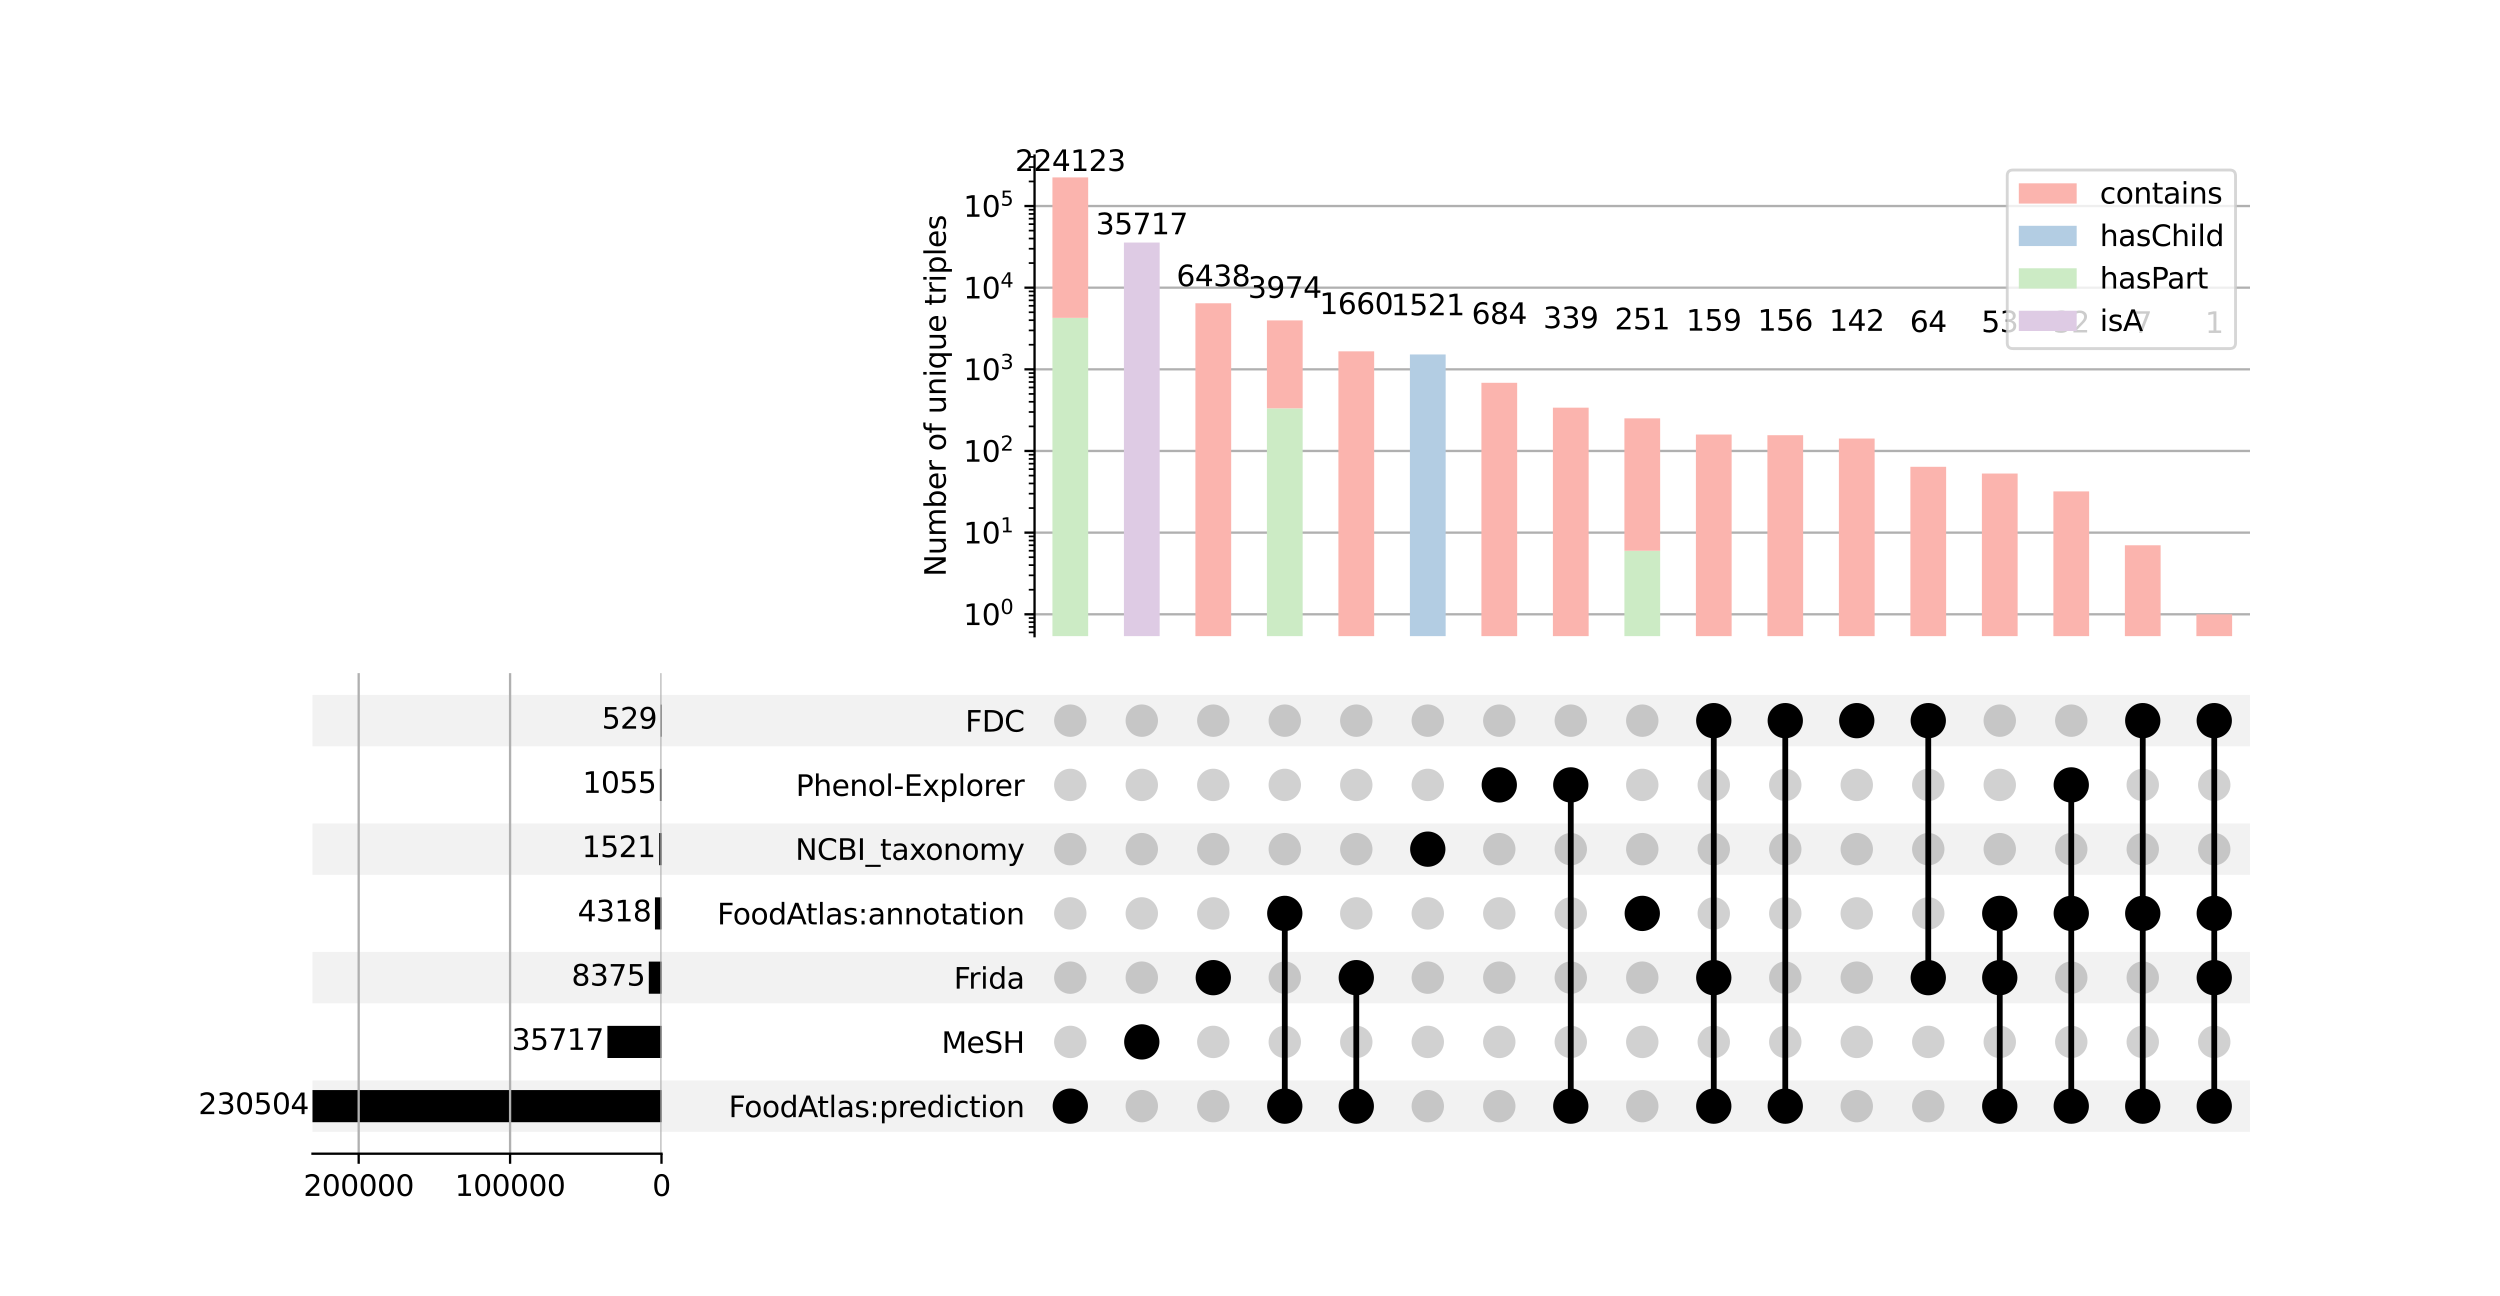 <?xml version="1.0" encoding="utf-8" standalone="no"?>
<!DOCTYPE svg PUBLIC "-//W3C//DTD SVG 1.1//EN"
  "http://www.w3.org/Graphics/SVG/1.1/DTD/svg11.dtd">
<svg xmlns:xlink="http://www.w3.org/1999/xlink" width="864pt" height="448pt" viewBox="0 0 864 448" xmlns="http://www.w3.org/2000/svg" version="1.1">
 <defs>
  <style type="text/css">*{stroke-linejoin: round; stroke-linecap: butt}</style>
 </defs>
 <g id="figure_1">
  <g id="patch_1">
   <path d="M 0 448 
L 864 448 
L 864 0 
L 0 0 
z
" style="fill: #ffffff"/>
  </g>
  <g id="axes_1">
   <g id="patch_2">
    <path d="M 108 391.17 
L 777.6 391.17 
L 777.6 373.407 
L 108 373.407 
z
" clip-path="url(#p5058262634)" style="fill-opacity: 0.051"/>
   </g>
   <g id="patch_3">
    <path d="M 108 346.761 
L 777.6 346.761 
L 777.6 328.997 
L 108 328.997 
z
" clip-path="url(#p5058262634)" style="fill-opacity: 0.051"/>
   </g>
   <g id="patch_4">
    <path d="M 108 302.351 
L 777.6 302.351 
L 777.6 284.587 
L 108 284.587 
z
" clip-path="url(#p5058262634)" style="fill-opacity: 0.051"/>
   </g>
   <g id="patch_5">
    <path d="M 108 257.942 
L 777.6 257.942 
L 777.6 240.178 
L 108 240.178 
z
" clip-path="url(#p5058262634)" style="fill-opacity: 0.051"/>
   </g>
   <g id="matplotlib.axis_1"/>
   <g id="matplotlib.axis_2">
    <g id="ytick_1"/>
    <g id="ytick_2"/>
    <g id="ytick_3"/>
    <g id="ytick_4"/>
    <g id="ytick_5"/>
    <g id="ytick_6"/>
    <g id="ytick_7"/>
   </g>
  </g>
  <g id="axes_2">
   <g id="matplotlib.axis_3">
    <g id="ytick_8">
     <g id="line2d_1"/>
     <g id="text_1">
      <!-- FoodAtlas:prediction -->
      <g transform="translate(251.828 386.088) scale(0.1 -0.1)">
       <defs>
        <path id="DejaVuSans-46" d="M 628 4666 
L 3309 4666 
L 3309 4134 
L 1259 4134 
L 1259 2759 
L 3109 2759 
L 3109 2228 
L 1259 2228 
L 1259 0 
L 628 0 
L 628 4666 
z
" transform="scale(0.016)"/>
        <path id="DejaVuSans-6f" d="M 1959 3097 
Q 1497 3097 1228 2736 
Q 959 2375 959 1747 
Q 959 1119 1226 758 
Q 1494 397 1959 397 
Q 2419 397 2687 759 
Q 2956 1122 2956 1747 
Q 2956 2369 2687 2733 
Q 2419 3097 1959 3097 
z
M 1959 3584 
Q 2709 3584 3137 3096 
Q 3566 2609 3566 1747 
Q 3566 888 3137 398 
Q 2709 -91 1959 -91 
Q 1206 -91 779 398 
Q 353 888 353 1747 
Q 353 2609 779 3096 
Q 1206 3584 1959 3584 
z
" transform="scale(0.016)"/>
        <path id="DejaVuSans-64" d="M 2906 2969 
L 2906 4863 
L 3481 4863 
L 3481 0 
L 2906 0 
L 2906 525 
Q 2725 213 2448 61 
Q 2172 -91 1784 -91 
Q 1150 -91 751 415 
Q 353 922 353 1747 
Q 353 2572 751 3078 
Q 1150 3584 1784 3584 
Q 2172 3584 2448 3432 
Q 2725 3281 2906 2969 
z
M 947 1747 
Q 947 1113 1208 752 
Q 1469 391 1925 391 
Q 2381 391 2643 752 
Q 2906 1113 2906 1747 
Q 2906 2381 2643 2742 
Q 2381 3103 1925 3103 
Q 1469 3103 1208 2742 
Q 947 2381 947 1747 
z
" transform="scale(0.016)"/>
        <path id="DejaVuSans-41" d="M 2188 4044 
L 1331 1722 
L 3047 1722 
L 2188 4044 
z
M 1831 4666 
L 2547 4666 
L 4325 0 
L 3669 0 
L 3244 1197 
L 1141 1197 
L 716 0 
L 50 0 
L 1831 4666 
z
" transform="scale(0.016)"/>
        <path id="DejaVuSans-74" d="M 1172 4494 
L 1172 3500 
L 2356 3500 
L 2356 3053 
L 1172 3053 
L 1172 1153 
Q 1172 725 1289 603 
Q 1406 481 1766 481 
L 2356 481 
L 2356 0 
L 1766 0 
Q 1100 0 847 248 
Q 594 497 594 1153 
L 594 3053 
L 172 3053 
L 172 3500 
L 594 3500 
L 594 4494 
L 1172 4494 
z
" transform="scale(0.016)"/>
        <path id="DejaVuSans-6c" d="M 603 4863 
L 1178 4863 
L 1178 0 
L 603 0 
L 603 4863 
z
" transform="scale(0.016)"/>
        <path id="DejaVuSans-61" d="M 2194 1759 
Q 1497 1759 1228 1600 
Q 959 1441 959 1056 
Q 959 750 1161 570 
Q 1363 391 1709 391 
Q 2188 391 2477 730 
Q 2766 1069 2766 1631 
L 2766 1759 
L 2194 1759 
z
M 3341 1997 
L 3341 0 
L 2766 0 
L 2766 531 
Q 2569 213 2275 61 
Q 1981 -91 1556 -91 
Q 1019 -91 701 211 
Q 384 513 384 1019 
Q 384 1609 779 1909 
Q 1175 2209 1959 2209 
L 2766 2209 
L 2766 2266 
Q 2766 2663 2505 2880 
Q 2244 3097 1772 3097 
Q 1472 3097 1187 3025 
Q 903 2953 641 2809 
L 641 3341 
Q 956 3463 1253 3523 
Q 1550 3584 1831 3584 
Q 2591 3584 2966 3190 
Q 3341 2797 3341 1997 
z
" transform="scale(0.016)"/>
        <path id="DejaVuSans-73" d="M 2834 3397 
L 2834 2853 
Q 2591 2978 2328 3040 
Q 2066 3103 1784 3103 
Q 1356 3103 1142 2972 
Q 928 2841 928 2578 
Q 928 2378 1081 2264 
Q 1234 2150 1697 2047 
L 1894 2003 
Q 2506 1872 2764 1633 
Q 3022 1394 3022 966 
Q 3022 478 2636 193 
Q 2250 -91 1575 -91 
Q 1294 -91 989 -36 
Q 684 19 347 128 
L 347 722 
Q 666 556 975 473 
Q 1284 391 1588 391 
Q 1994 391 2212 530 
Q 2431 669 2431 922 
Q 2431 1156 2273 1281 
Q 2116 1406 1581 1522 
L 1381 1569 
Q 847 1681 609 1914 
Q 372 2147 372 2553 
Q 372 3047 722 3315 
Q 1072 3584 1716 3584 
Q 2034 3584 2315 3537 
Q 2597 3491 2834 3397 
z
" transform="scale(0.016)"/>
        <path id="DejaVuSans-3a" d="M 750 794 
L 1409 794 
L 1409 0 
L 750 0 
L 750 794 
z
M 750 3309 
L 1409 3309 
L 1409 2516 
L 750 2516 
L 750 3309 
z
" transform="scale(0.016)"/>
        <path id="DejaVuSans-70" d="M 1159 525 
L 1159 -1331 
L 581 -1331 
L 581 3500 
L 1159 3500 
L 1159 2969 
Q 1341 3281 1617 3432 
Q 1894 3584 2278 3584 
Q 2916 3584 3314 3078 
Q 3713 2572 3713 1747 
Q 3713 922 3314 415 
Q 2916 -91 2278 -91 
Q 1894 -91 1617 61 
Q 1341 213 1159 525 
z
M 3116 1747 
Q 3116 2381 2855 2742 
Q 2594 3103 2138 3103 
Q 1681 3103 1420 2742 
Q 1159 2381 1159 1747 
Q 1159 1113 1420 752 
Q 1681 391 2138 391 
Q 2594 391 2855 752 
Q 3116 1113 3116 1747 
z
" transform="scale(0.016)"/>
        <path id="DejaVuSans-72" d="M 2631 2963 
Q 2534 3019 2420 3045 
Q 2306 3072 2169 3072 
Q 1681 3072 1420 2755 
Q 1159 2438 1159 1844 
L 1159 0 
L 581 0 
L 581 3500 
L 1159 3500 
L 1159 2956 
Q 1341 3275 1631 3429 
Q 1922 3584 2338 3584 
Q 2397 3584 2469 3576 
Q 2541 3569 2628 3553 
L 2631 2963 
z
" transform="scale(0.016)"/>
        <path id="DejaVuSans-65" d="M 3597 1894 
L 3597 1613 
L 953 1613 
Q 991 1019 1311 708 
Q 1631 397 2203 397 
Q 2534 397 2845 478 
Q 3156 559 3463 722 
L 3463 178 
Q 3153 47 2828 -22 
Q 2503 -91 2169 -91 
Q 1331 -91 842 396 
Q 353 884 353 1716 
Q 353 2575 817 3079 
Q 1281 3584 2069 3584 
Q 2775 3584 3186 3129 
Q 3597 2675 3597 1894 
z
M 3022 2063 
Q 3016 2534 2758 2815 
Q 2500 3097 2075 3097 
Q 1594 3097 1305 2825 
Q 1016 2553 972 2059 
L 3022 2063 
z
" transform="scale(0.016)"/>
        <path id="DejaVuSans-69" d="M 603 3500 
L 1178 3500 
L 1178 0 
L 603 0 
L 603 3500 
z
M 603 4863 
L 1178 4863 
L 1178 4134 
L 603 4134 
L 603 4863 
z
" transform="scale(0.016)"/>
        <path id="DejaVuSans-63" d="M 3122 3366 
L 3122 2828 
Q 2878 2963 2633 3030 
Q 2388 3097 2138 3097 
Q 1578 3097 1268 2742 
Q 959 2388 959 1747 
Q 959 1106 1268 751 
Q 1578 397 2138 397 
Q 2388 397 2633 464 
Q 2878 531 3122 666 
L 3122 134 
Q 2881 22 2623 -34 
Q 2366 -91 2075 -91 
Q 1284 -91 818 406 
Q 353 903 353 1747 
Q 353 2603 823 3093 
Q 1294 3584 2113 3584 
Q 2378 3584 2631 3529 
Q 2884 3475 3122 3366 
z
" transform="scale(0.016)"/>
        <path id="DejaVuSans-6e" d="M 3513 2113 
L 3513 0 
L 2938 0 
L 2938 2094 
Q 2938 2591 2744 2837 
Q 2550 3084 2163 3084 
Q 1697 3084 1428 2787 
Q 1159 2491 1159 1978 
L 1159 0 
L 581 0 
L 581 3500 
L 1159 3500 
L 1159 2956 
Q 1366 3272 1645 3428 
Q 1925 3584 2291 3584 
Q 2894 3584 3203 3211 
Q 3513 2838 3513 2113 
z
" transform="scale(0.016)"/>
       </defs>
       <use xlink:href="#DejaVuSans-46"/>
       <use xlink:href="#DejaVuSans-6f" x="53.895"/>
       <use xlink:href="#DejaVuSans-6f" x="115.076"/>
       <use xlink:href="#DejaVuSans-64" x="176.258"/>
       <use xlink:href="#DejaVuSans-41" x="239.734"/>
       <use xlink:href="#DejaVuSans-74" x="306.393"/>
       <use xlink:href="#DejaVuSans-6c" x="345.602"/>
       <use xlink:href="#DejaVuSans-61" x="373.385"/>
       <use xlink:href="#DejaVuSans-73" x="434.664"/>
       <use xlink:href="#DejaVuSans-3a" x="486.764"/>
       <use xlink:href="#DejaVuSans-70" x="520.455"/>
       <use xlink:href="#DejaVuSans-72" x="583.932"/>
       <use xlink:href="#DejaVuSans-65" x="622.795"/>
       <use xlink:href="#DejaVuSans-64" x="684.318"/>
       <use xlink:href="#DejaVuSans-69" x="747.795"/>
       <use xlink:href="#DejaVuSans-63" x="775.578"/>
       <use xlink:href="#DejaVuSans-74" x="830.559"/>
       <use xlink:href="#DejaVuSans-69" x="869.768"/>
       <use xlink:href="#DejaVuSans-6f" x="897.551"/>
       <use xlink:href="#DejaVuSans-6e" x="958.732"/>
      </g>
     </g>
    </g>
    <g id="ytick_9">
     <g id="line2d_2"/>
     <g id="text_2">
      <!-- MeSH -->
      <g transform="translate(325.39 363.883) scale(0.1 -0.1)">
       <defs>
        <path id="DejaVuSans-4d" d="M 628 4666 
L 1569 4666 
L 2759 1491 
L 3956 4666 
L 4897 4666 
L 4897 0 
L 4281 0 
L 4281 4097 
L 3078 897 
L 2444 897 
L 1241 4097 
L 1241 0 
L 628 0 
L 628 4666 
z
" transform="scale(0.016)"/>
        <path id="DejaVuSans-53" d="M 3425 4513 
L 3425 3897 
Q 3066 4069 2747 4153 
Q 2428 4238 2131 4238 
Q 1616 4238 1336 4038 
Q 1056 3838 1056 3469 
Q 1056 3159 1242 3001 
Q 1428 2844 1947 2747 
L 2328 2669 
Q 3034 2534 3370 2195 
Q 3706 1856 3706 1288 
Q 3706 609 3251 259 
Q 2797 -91 1919 -91 
Q 1588 -91 1214 -16 
Q 841 59 441 206 
L 441 856 
Q 825 641 1194 531 
Q 1563 422 1919 422 
Q 2459 422 2753 634 
Q 3047 847 3047 1241 
Q 3047 1584 2836 1778 
Q 2625 1972 2144 2069 
L 1759 2144 
Q 1053 2284 737 2584 
Q 422 2884 422 3419 
Q 422 4038 858 4394 
Q 1294 4750 2059 4750 
Q 2388 4750 2728 4690 
Q 3069 4631 3425 4513 
z
" transform="scale(0.016)"/>
        <path id="DejaVuSans-48" d="M 628 4666 
L 1259 4666 
L 1259 2753 
L 3553 2753 
L 3553 4666 
L 4184 4666 
L 4184 0 
L 3553 0 
L 3553 2222 
L 1259 2222 
L 1259 0 
L 628 0 
L 628 4666 
z
" transform="scale(0.016)"/>
       </defs>
       <use xlink:href="#DejaVuSans-4d"/>
       <use xlink:href="#DejaVuSans-65" x="86.279"/>
       <use xlink:href="#DejaVuSans-53" x="147.803"/>
       <use xlink:href="#DejaVuSans-48" x="211.279"/>
      </g>
     </g>
    </g>
    <g id="ytick_10">
     <g id="line2d_3"/>
     <g id="text_3">
      <!-- Frida -->
      <g transform="translate(329.648 341.678) scale(0.1 -0.1)">
       <use xlink:href="#DejaVuSans-46"/>
       <use xlink:href="#DejaVuSans-72" x="50.27"/>
       <use xlink:href="#DejaVuSans-69" x="91.383"/>
       <use xlink:href="#DejaVuSans-64" x="119.166"/>
       <use xlink:href="#DejaVuSans-61" x="182.643"/>
      </g>
     </g>
    </g>
    <g id="ytick_11">
     <g id="line2d_4"/>
     <g id="text_4">
      <!-- FoodAtlas:annotation -->
      <g transform="translate(247.87 319.473) scale(0.1 -0.1)">
       <use xlink:href="#DejaVuSans-46"/>
       <use xlink:href="#DejaVuSans-6f" x="53.895"/>
       <use xlink:href="#DejaVuSans-6f" x="115.076"/>
       <use xlink:href="#DejaVuSans-64" x="176.258"/>
       <use xlink:href="#DejaVuSans-41" x="239.734"/>
       <use xlink:href="#DejaVuSans-74" x="306.393"/>
       <use xlink:href="#DejaVuSans-6c" x="345.602"/>
       <use xlink:href="#DejaVuSans-61" x="373.385"/>
       <use xlink:href="#DejaVuSans-73" x="434.664"/>
       <use xlink:href="#DejaVuSans-3a" x="486.764"/>
       <use xlink:href="#DejaVuSans-61" x="520.455"/>
       <use xlink:href="#DejaVuSans-6e" x="581.734"/>
       <use xlink:href="#DejaVuSans-6e" x="645.113"/>
       <use xlink:href="#DejaVuSans-6f" x="708.492"/>
       <use xlink:href="#DejaVuSans-74" x="769.674"/>
       <use xlink:href="#DejaVuSans-61" x="808.883"/>
       <use xlink:href="#DejaVuSans-74" x="870.162"/>
       <use xlink:href="#DejaVuSans-69" x="909.371"/>
       <use xlink:href="#DejaVuSans-6f" x="937.154"/>
       <use xlink:href="#DejaVuSans-6e" x="998.336"/>
      </g>
     </g>
    </g>
    <g id="ytick_12">
     <g id="line2d_5"/>
     <g id="text_5">
      <!-- NCBI_taxonomy -->
      <g transform="translate(274.876 297.18) scale(0.1 -0.1)">
       <defs>
        <path id="DejaVuSans-4e" d="M 628 4666 
L 1478 4666 
L 3547 763 
L 3547 4666 
L 4159 4666 
L 4159 0 
L 3309 0 
L 1241 3903 
L 1241 0 
L 628 0 
L 628 4666 
z
" transform="scale(0.016)"/>
        <path id="DejaVuSans-43" d="M 4122 4306 
L 4122 3641 
Q 3803 3938 3442 4084 
Q 3081 4231 2675 4231 
Q 1875 4231 1450 3742 
Q 1025 3253 1025 2328 
Q 1025 1406 1450 917 
Q 1875 428 2675 428 
Q 3081 428 3442 575 
Q 3803 722 4122 1019 
L 4122 359 
Q 3791 134 3420 21 
Q 3050 -91 2638 -91 
Q 1578 -91 968 557 
Q 359 1206 359 2328 
Q 359 3453 968 4101 
Q 1578 4750 2638 4750 
Q 3056 4750 3426 4639 
Q 3797 4528 4122 4306 
z
" transform="scale(0.016)"/>
        <path id="DejaVuSans-42" d="M 1259 2228 
L 1259 519 
L 2272 519 
Q 2781 519 3026 730 
Q 3272 941 3272 1375 
Q 3272 1813 3026 2020 
Q 2781 2228 2272 2228 
L 1259 2228 
z
M 1259 4147 
L 1259 2741 
L 2194 2741 
Q 2656 2741 2882 2914 
Q 3109 3088 3109 3444 
Q 3109 3797 2882 3972 
Q 2656 4147 2194 4147 
L 1259 4147 
z
M 628 4666 
L 2241 4666 
Q 2963 4666 3353 4366 
Q 3744 4066 3744 3513 
Q 3744 3084 3544 2831 
Q 3344 2578 2956 2516 
Q 3422 2416 3680 2098 
Q 3938 1781 3938 1306 
Q 3938 681 3513 340 
Q 3088 0 2303 0 
L 628 0 
L 628 4666 
z
" transform="scale(0.016)"/>
        <path id="DejaVuSans-49" d="M 628 4666 
L 1259 4666 
L 1259 0 
L 628 0 
L 628 4666 
z
" transform="scale(0.016)"/>
        <path id="DejaVuSans-5f" d="M 3263 -1063 
L 3263 -1509 
L -63 -1509 
L -63 -1063 
L 3263 -1063 
z
" transform="scale(0.016)"/>
        <path id="DejaVuSans-78" d="M 3513 3500 
L 2247 1797 
L 3578 0 
L 2900 0 
L 1881 1375 
L 863 0 
L 184 0 
L 1544 1831 
L 300 3500 
L 978 3500 
L 1906 2253 
L 2834 3500 
L 3513 3500 
z
" transform="scale(0.016)"/>
        <path id="DejaVuSans-6d" d="M 3328 2828 
Q 3544 3216 3844 3400 
Q 4144 3584 4550 3584 
Q 5097 3584 5394 3201 
Q 5691 2819 5691 2113 
L 5691 0 
L 5113 0 
L 5113 2094 
Q 5113 2597 4934 2840 
Q 4756 3084 4391 3084 
Q 3944 3084 3684 2787 
Q 3425 2491 3425 1978 
L 3425 0 
L 2847 0 
L 2847 2094 
Q 2847 2600 2669 2842 
Q 2491 3084 2119 3084 
Q 1678 3084 1418 2786 
Q 1159 2488 1159 1978 
L 1159 0 
L 581 0 
L 581 3500 
L 1159 3500 
L 1159 2956 
Q 1356 3278 1631 3431 
Q 1906 3584 2284 3584 
Q 2666 3584 2933 3390 
Q 3200 3197 3328 2828 
z
" transform="scale(0.016)"/>
        <path id="DejaVuSans-79" d="M 2059 -325 
Q 1816 -950 1584 -1140 
Q 1353 -1331 966 -1331 
L 506 -1331 
L 506 -850 
L 844 -850 
Q 1081 -850 1212 -737 
Q 1344 -625 1503 -206 
L 1606 56 
L 191 3500 
L 800 3500 
L 1894 763 
L 2988 3500 
L 3597 3500 
L 2059 -325 
z
" transform="scale(0.016)"/>
       </defs>
       <use xlink:href="#DejaVuSans-4e"/>
       <use xlink:href="#DejaVuSans-43" x="74.805"/>
       <use xlink:href="#DejaVuSans-42" x="144.629"/>
       <use xlink:href="#DejaVuSans-49" x="213.232"/>
       <use xlink:href="#DejaVuSans-5f" x="242.725"/>
       <use xlink:href="#DejaVuSans-74" x="292.725"/>
       <use xlink:href="#DejaVuSans-61" x="331.934"/>
       <use xlink:href="#DejaVuSans-78" x="393.213"/>
       <use xlink:href="#DejaVuSans-6f" x="449.268"/>
       <use xlink:href="#DejaVuSans-6e" x="510.449"/>
       <use xlink:href="#DejaVuSans-6f" x="573.828"/>
       <use xlink:href="#DejaVuSans-6d" x="635.01"/>
       <use xlink:href="#DejaVuSans-79" x="732.422"/>
      </g>
     </g>
    </g>
    <g id="ytick_13">
     <g id="line2d_6"/>
     <g id="text_6">
      <!-- Phenol-Explorer -->
      <g transform="translate(275.045 275.064) scale(0.1 -0.1)">
       <defs>
        <path id="DejaVuSans-50" d="M 1259 4147 
L 1259 2394 
L 2053 2394 
Q 2494 2394 2734 2622 
Q 2975 2850 2975 3272 
Q 2975 3691 2734 3919 
Q 2494 4147 2053 4147 
L 1259 4147 
z
M 628 4666 
L 2053 4666 
Q 2838 4666 3239 4311 
Q 3641 3956 3641 3272 
Q 3641 2581 3239 2228 
Q 2838 1875 2053 1875 
L 1259 1875 
L 1259 0 
L 628 0 
L 628 4666 
z
" transform="scale(0.016)"/>
        <path id="DejaVuSans-68" d="M 3513 2113 
L 3513 0 
L 2938 0 
L 2938 2094 
Q 2938 2591 2744 2837 
Q 2550 3084 2163 3084 
Q 1697 3084 1428 2787 
Q 1159 2491 1159 1978 
L 1159 0 
L 581 0 
L 581 4863 
L 1159 4863 
L 1159 2956 
Q 1366 3272 1645 3428 
Q 1925 3584 2291 3584 
Q 2894 3584 3203 3211 
Q 3513 2838 3513 2113 
z
" transform="scale(0.016)"/>
        <path id="DejaVuSans-2d" d="M 313 2009 
L 1997 2009 
L 1997 1497 
L 313 1497 
L 313 2009 
z
" transform="scale(0.016)"/>
        <path id="DejaVuSans-45" d="M 628 4666 
L 3578 4666 
L 3578 4134 
L 1259 4134 
L 1259 2753 
L 3481 2753 
L 3481 2222 
L 1259 2222 
L 1259 531 
L 3634 531 
L 3634 0 
L 628 0 
L 628 4666 
z
" transform="scale(0.016)"/>
       </defs>
       <use xlink:href="#DejaVuSans-50"/>
       <use xlink:href="#DejaVuSans-68" x="60.303"/>
       <use xlink:href="#DejaVuSans-65" x="123.682"/>
       <use xlink:href="#DejaVuSans-6e" x="185.205"/>
       <use xlink:href="#DejaVuSans-6f" x="248.584"/>
       <use xlink:href="#DejaVuSans-6c" x="309.766"/>
       <use xlink:href="#DejaVuSans-2d" x="337.549"/>
       <use xlink:href="#DejaVuSans-45" x="373.633"/>
       <use xlink:href="#DejaVuSans-78" x="436.816"/>
       <use xlink:href="#DejaVuSans-70" x="495.996"/>
       <use xlink:href="#DejaVuSans-6c" x="559.473"/>
       <use xlink:href="#DejaVuSans-6f" x="587.256"/>
       <use xlink:href="#DejaVuSans-72" x="648.438"/>
       <use xlink:href="#DejaVuSans-65" x="687.301"/>
       <use xlink:href="#DejaVuSans-72" x="748.824"/>
      </g>
     </g>
    </g>
    <g id="ytick_14">
     <g id="line2d_7"/>
     <g id="text_7">
      <!-- FDC -->
      <g transform="translate(333.606 252.859) scale(0.1 -0.1)">
       <defs>
        <path id="DejaVuSans-44" d="M 1259 4147 
L 1259 519 
L 2022 519 
Q 2988 519 3436 956 
Q 3884 1394 3884 2338 
Q 3884 3275 3436 3711 
Q 2988 4147 2022 4147 
L 1259 4147 
z
M 628 4666 
L 1925 4666 
Q 3281 4666 3915 4102 
Q 4550 3538 4550 2338 
Q 4550 1131 3912 565 
Q 3275 0 1925 0 
L 628 0 
L 628 4666 
z
" transform="scale(0.016)"/>
       </defs>
       <use xlink:href="#DejaVuSans-46"/>
       <use xlink:href="#DejaVuSans-44" x="57.52"/>
       <use xlink:href="#DejaVuSans-43" x="134.521"/>
      </g>
     </g>
    </g>
   </g>
   <g id="LineCollection_1">
    <path d="M 369.895 382.288 
L 369.895 382.288 
" clip-path="url(#p060151f580)" style="fill: none; stroke: #000000; stroke-width: 2"/>
    <path d="M 394.604 360.084 
L 394.604 360.084 
" clip-path="url(#p060151f580)" style="fill: none; stroke: #000000; stroke-width: 2"/>
    <path d="M 419.314 337.879 
L 419.314 337.879 
" clip-path="url(#p060151f580)" style="fill: none; stroke: #000000; stroke-width: 2"/>
    <path d="M 444.023 382.288 
L 444.023 315.674 
" clip-path="url(#p060151f580)" style="fill: none; stroke: #000000; stroke-width: 2"/>
    <path d="M 468.733 382.288 
L 468.733 337.879 
" clip-path="url(#p060151f580)" style="fill: none; stroke: #000000; stroke-width: 2"/>
    <path d="M 493.442 293.469 
L 493.442 293.469 
" clip-path="url(#p060151f580)" style="fill: none; stroke: #000000; stroke-width: 2"/>
    <path d="M 518.151 271.264 
L 518.151 271.264 
" clip-path="url(#p060151f580)" style="fill: none; stroke: #000000; stroke-width: 2"/>
    <path d="M 542.861 382.288 
L 542.861 271.264 
" clip-path="url(#p060151f580)" style="fill: none; stroke: #000000; stroke-width: 2"/>
    <path d="M 567.57 315.674 
L 567.57 315.674 
" clip-path="url(#p060151f580)" style="fill: none; stroke: #000000; stroke-width: 2"/>
    <path d="M 592.28 382.288 
L 592.28 249.06 
" clip-path="url(#p060151f580)" style="fill: none; stroke: #000000; stroke-width: 2"/>
    <path d="M 616.989 382.288 
L 616.989 249.06 
" clip-path="url(#p060151f580)" style="fill: none; stroke: #000000; stroke-width: 2"/>
    <path d="M 641.698 249.06 
L 641.698 249.06 
" clip-path="url(#p060151f580)" style="fill: none; stroke: #000000; stroke-width: 2"/>
    <path d="M 666.408 337.879 
L 666.408 249.06 
" clip-path="url(#p060151f580)" style="fill: none; stroke: #000000; stroke-width: 2"/>
    <path d="M 691.117 382.288 
L 691.117 315.674 
" clip-path="url(#p060151f580)" style="fill: none; stroke: #000000; stroke-width: 2"/>
    <path d="M 715.827 382.288 
L 715.827 271.264 
" clip-path="url(#p060151f580)" style="fill: none; stroke: #000000; stroke-width: 2"/>
    <path d="M 740.536 382.288 
L 740.536 249.06 
" clip-path="url(#p060151f580)" style="fill: none; stroke: #000000; stroke-width: 2"/>
    <path d="M 765.245 382.288 
L 765.245 249.06 
" clip-path="url(#p060151f580)" style="fill: none; stroke: #000000; stroke-width: 2"/>
   </g>
   <g id="PathCollection_1">
    <defs>
     <path id="C0_0_3ec56370c8" d="M 0 5.6 
C 1.485 5.6 2.91 5.01 3.96 3.96 
C 5.01 2.91 5.6 1.485 5.6 -0 
C 5.6 -1.485 5.01 -2.91 3.96 -3.96 
C 2.91 -5.01 1.485 -5.6 0 -5.6 
C -1.485 -5.6 -2.91 -5.01 -3.96 -3.96 
C -5.01 -2.91 -5.6 -1.485 -5.6 0 
C -5.6 1.485 -5.01 2.91 -3.96 3.96 
C -2.91 5.01 -1.485 5.6 0 5.6 
z
"/>
    </defs>
    <g clip-path="url(#p060151f580)">
     <use xlink:href="#C0_0_3ec56370c8" x="369.895" y="382.288" style="stroke: #000000"/>
    </g>
    <g clip-path="url(#p060151f580)">
     <use xlink:href="#C0_0_3ec56370c8" x="369.895" y="360.084" style="fill-opacity: 0.18"/>
    </g>
    <g clip-path="url(#p060151f580)">
     <use xlink:href="#C0_0_3ec56370c8" x="369.895" y="337.879" style="fill-opacity: 0.18"/>
    </g>
    <g clip-path="url(#p060151f580)">
     <use xlink:href="#C0_0_3ec56370c8" x="369.895" y="315.674" style="fill-opacity: 0.18"/>
    </g>
    <g clip-path="url(#p060151f580)">
     <use xlink:href="#C0_0_3ec56370c8" x="369.895" y="293.469" style="fill-opacity: 0.18"/>
    </g>
    <g clip-path="url(#p060151f580)">
     <use xlink:href="#C0_0_3ec56370c8" x="369.895" y="271.264" style="fill-opacity: 0.18"/>
    </g>
    <g clip-path="url(#p060151f580)">
     <use xlink:href="#C0_0_3ec56370c8" x="369.895" y="249.06" style="fill-opacity: 0.18"/>
    </g>
    <g clip-path="url(#p060151f580)">
     <use xlink:href="#C0_0_3ec56370c8" x="394.604" y="382.288" style="fill-opacity: 0.18"/>
    </g>
    <g clip-path="url(#p060151f580)">
     <use xlink:href="#C0_0_3ec56370c8" x="394.604" y="360.084" style="stroke: #000000"/>
    </g>
    <g clip-path="url(#p060151f580)">
     <use xlink:href="#C0_0_3ec56370c8" x="394.604" y="337.879" style="fill-opacity: 0.18"/>
    </g>
    <g clip-path="url(#p060151f580)">
     <use xlink:href="#C0_0_3ec56370c8" x="394.604" y="315.674" style="fill-opacity: 0.18"/>
    </g>
    <g clip-path="url(#p060151f580)">
     <use xlink:href="#C0_0_3ec56370c8" x="394.604" y="293.469" style="fill-opacity: 0.18"/>
    </g>
    <g clip-path="url(#p060151f580)">
     <use xlink:href="#C0_0_3ec56370c8" x="394.604" y="271.264" style="fill-opacity: 0.18"/>
    </g>
    <g clip-path="url(#p060151f580)">
     <use xlink:href="#C0_0_3ec56370c8" x="394.604" y="249.06" style="fill-opacity: 0.18"/>
    </g>
    <g clip-path="url(#p060151f580)">
     <use xlink:href="#C0_0_3ec56370c8" x="419.314" y="382.288" style="fill-opacity: 0.18"/>
    </g>
    <g clip-path="url(#p060151f580)">
     <use xlink:href="#C0_0_3ec56370c8" x="419.314" y="360.084" style="fill-opacity: 0.18"/>
    </g>
    <g clip-path="url(#p060151f580)">
     <use xlink:href="#C0_0_3ec56370c8" x="419.314" y="337.879" style="stroke: #000000"/>
    </g>
    <g clip-path="url(#p060151f580)">
     <use xlink:href="#C0_0_3ec56370c8" x="419.314" y="315.674" style="fill-opacity: 0.18"/>
    </g>
    <g clip-path="url(#p060151f580)">
     <use xlink:href="#C0_0_3ec56370c8" x="419.314" y="293.469" style="fill-opacity: 0.18"/>
    </g>
    <g clip-path="url(#p060151f580)">
     <use xlink:href="#C0_0_3ec56370c8" x="419.314" y="271.264" style="fill-opacity: 0.18"/>
    </g>
    <g clip-path="url(#p060151f580)">
     <use xlink:href="#C0_0_3ec56370c8" x="419.314" y="249.06" style="fill-opacity: 0.18"/>
    </g>
    <g clip-path="url(#p060151f580)">
     <use xlink:href="#C0_0_3ec56370c8" x="444.023" y="382.288" style="stroke: #000000"/>
    </g>
    <g clip-path="url(#p060151f580)">
     <use xlink:href="#C0_0_3ec56370c8" x="444.023" y="360.084" style="fill-opacity: 0.18"/>
    </g>
    <g clip-path="url(#p060151f580)">
     <use xlink:href="#C0_0_3ec56370c8" x="444.023" y="337.879" style="fill-opacity: 0.18"/>
    </g>
    <g clip-path="url(#p060151f580)">
     <use xlink:href="#C0_0_3ec56370c8" x="444.023" y="315.674" style="stroke: #000000"/>
    </g>
    <g clip-path="url(#p060151f580)">
     <use xlink:href="#C0_0_3ec56370c8" x="444.023" y="293.469" style="fill-opacity: 0.18"/>
    </g>
    <g clip-path="url(#p060151f580)">
     <use xlink:href="#C0_0_3ec56370c8" x="444.023" y="271.264" style="fill-opacity: 0.18"/>
    </g>
    <g clip-path="url(#p060151f580)">
     <use xlink:href="#C0_0_3ec56370c8" x="444.023" y="249.06" style="fill-opacity: 0.18"/>
    </g>
    <g clip-path="url(#p060151f580)">
     <use xlink:href="#C0_0_3ec56370c8" x="468.733" y="382.288" style="stroke: #000000"/>
    </g>
    <g clip-path="url(#p060151f580)">
     <use xlink:href="#C0_0_3ec56370c8" x="468.733" y="360.084" style="fill-opacity: 0.18"/>
    </g>
    <g clip-path="url(#p060151f580)">
     <use xlink:href="#C0_0_3ec56370c8" x="468.733" y="337.879" style="stroke: #000000"/>
    </g>
    <g clip-path="url(#p060151f580)">
     <use xlink:href="#C0_0_3ec56370c8" x="468.733" y="315.674" style="fill-opacity: 0.18"/>
    </g>
    <g clip-path="url(#p060151f580)">
     <use xlink:href="#C0_0_3ec56370c8" x="468.733" y="293.469" style="fill-opacity: 0.18"/>
    </g>
    <g clip-path="url(#p060151f580)">
     <use xlink:href="#C0_0_3ec56370c8" x="468.733" y="271.264" style="fill-opacity: 0.18"/>
    </g>
    <g clip-path="url(#p060151f580)">
     <use xlink:href="#C0_0_3ec56370c8" x="468.733" y="249.06" style="fill-opacity: 0.18"/>
    </g>
    <g clip-path="url(#p060151f580)">
     <use xlink:href="#C0_0_3ec56370c8" x="493.442" y="382.288" style="fill-opacity: 0.18"/>
    </g>
    <g clip-path="url(#p060151f580)">
     <use xlink:href="#C0_0_3ec56370c8" x="493.442" y="360.084" style="fill-opacity: 0.18"/>
    </g>
    <g clip-path="url(#p060151f580)">
     <use xlink:href="#C0_0_3ec56370c8" x="493.442" y="337.879" style="fill-opacity: 0.18"/>
    </g>
    <g clip-path="url(#p060151f580)">
     <use xlink:href="#C0_0_3ec56370c8" x="493.442" y="315.674" style="fill-opacity: 0.18"/>
    </g>
    <g clip-path="url(#p060151f580)">
     <use xlink:href="#C0_0_3ec56370c8" x="493.442" y="293.469" style="stroke: #000000"/>
    </g>
    <g clip-path="url(#p060151f580)">
     <use xlink:href="#C0_0_3ec56370c8" x="493.442" y="271.264" style="fill-opacity: 0.18"/>
    </g>
    <g clip-path="url(#p060151f580)">
     <use xlink:href="#C0_0_3ec56370c8" x="493.442" y="249.06" style="fill-opacity: 0.18"/>
    </g>
    <g clip-path="url(#p060151f580)">
     <use xlink:href="#C0_0_3ec56370c8" x="518.151" y="382.288" style="fill-opacity: 0.18"/>
    </g>
    <g clip-path="url(#p060151f580)">
     <use xlink:href="#C0_0_3ec56370c8" x="518.151" y="360.084" style="fill-opacity: 0.18"/>
    </g>
    <g clip-path="url(#p060151f580)">
     <use xlink:href="#C0_0_3ec56370c8" x="518.151" y="337.879" style="fill-opacity: 0.18"/>
    </g>
    <g clip-path="url(#p060151f580)">
     <use xlink:href="#C0_0_3ec56370c8" x="518.151" y="315.674" style="fill-opacity: 0.18"/>
    </g>
    <g clip-path="url(#p060151f580)">
     <use xlink:href="#C0_0_3ec56370c8" x="518.151" y="293.469" style="fill-opacity: 0.18"/>
    </g>
    <g clip-path="url(#p060151f580)">
     <use xlink:href="#C0_0_3ec56370c8" x="518.151" y="271.264" style="stroke: #000000"/>
    </g>
    <g clip-path="url(#p060151f580)">
     <use xlink:href="#C0_0_3ec56370c8" x="518.151" y="249.06" style="fill-opacity: 0.18"/>
    </g>
    <g clip-path="url(#p060151f580)">
     <use xlink:href="#C0_0_3ec56370c8" x="542.861" y="382.288" style="stroke: #000000"/>
    </g>
    <g clip-path="url(#p060151f580)">
     <use xlink:href="#C0_0_3ec56370c8" x="542.861" y="360.084" style="fill-opacity: 0.18"/>
    </g>
    <g clip-path="url(#p060151f580)">
     <use xlink:href="#C0_0_3ec56370c8" x="542.861" y="337.879" style="fill-opacity: 0.18"/>
    </g>
    <g clip-path="url(#p060151f580)">
     <use xlink:href="#C0_0_3ec56370c8" x="542.861" y="315.674" style="fill-opacity: 0.18"/>
    </g>
    <g clip-path="url(#p060151f580)">
     <use xlink:href="#C0_0_3ec56370c8" x="542.861" y="293.469" style="fill-opacity: 0.18"/>
    </g>
    <g clip-path="url(#p060151f580)">
     <use xlink:href="#C0_0_3ec56370c8" x="542.861" y="271.264" style="stroke: #000000"/>
    </g>
    <g clip-path="url(#p060151f580)">
     <use xlink:href="#C0_0_3ec56370c8" x="542.861" y="249.06" style="fill-opacity: 0.18"/>
    </g>
    <g clip-path="url(#p060151f580)">
     <use xlink:href="#C0_0_3ec56370c8" x="567.57" y="382.288" style="fill-opacity: 0.18"/>
    </g>
    <g clip-path="url(#p060151f580)">
     <use xlink:href="#C0_0_3ec56370c8" x="567.57" y="360.084" style="fill-opacity: 0.18"/>
    </g>
    <g clip-path="url(#p060151f580)">
     <use xlink:href="#C0_0_3ec56370c8" x="567.57" y="337.879" style="fill-opacity: 0.18"/>
    </g>
    <g clip-path="url(#p060151f580)">
     <use xlink:href="#C0_0_3ec56370c8" x="567.57" y="315.674" style="stroke: #000000"/>
    </g>
    <g clip-path="url(#p060151f580)">
     <use xlink:href="#C0_0_3ec56370c8" x="567.57" y="293.469" style="fill-opacity: 0.18"/>
    </g>
    <g clip-path="url(#p060151f580)">
     <use xlink:href="#C0_0_3ec56370c8" x="567.57" y="271.264" style="fill-opacity: 0.18"/>
    </g>
    <g clip-path="url(#p060151f580)">
     <use xlink:href="#C0_0_3ec56370c8" x="567.57" y="249.06" style="fill-opacity: 0.18"/>
    </g>
    <g clip-path="url(#p060151f580)">
     <use xlink:href="#C0_0_3ec56370c8" x="592.28" y="382.288" style="stroke: #000000"/>
    </g>
    <g clip-path="url(#p060151f580)">
     <use xlink:href="#C0_0_3ec56370c8" x="592.28" y="360.084" style="fill-opacity: 0.18"/>
    </g>
    <g clip-path="url(#p060151f580)">
     <use xlink:href="#C0_0_3ec56370c8" x="592.28" y="337.879" style="stroke: #000000"/>
    </g>
    <g clip-path="url(#p060151f580)">
     <use xlink:href="#C0_0_3ec56370c8" x="592.28" y="315.674" style="fill-opacity: 0.18"/>
    </g>
    <g clip-path="url(#p060151f580)">
     <use xlink:href="#C0_0_3ec56370c8" x="592.28" y="293.469" style="fill-opacity: 0.18"/>
    </g>
    <g clip-path="url(#p060151f580)">
     <use xlink:href="#C0_0_3ec56370c8" x="592.28" y="271.264" style="fill-opacity: 0.18"/>
    </g>
    <g clip-path="url(#p060151f580)">
     <use xlink:href="#C0_0_3ec56370c8" x="592.28" y="249.06" style="stroke: #000000"/>
    </g>
    <g clip-path="url(#p060151f580)">
     <use xlink:href="#C0_0_3ec56370c8" x="616.989" y="382.288" style="stroke: #000000"/>
    </g>
    <g clip-path="url(#p060151f580)">
     <use xlink:href="#C0_0_3ec56370c8" x="616.989" y="360.084" style="fill-opacity: 0.18"/>
    </g>
    <g clip-path="url(#p060151f580)">
     <use xlink:href="#C0_0_3ec56370c8" x="616.989" y="337.879" style="fill-opacity: 0.18"/>
    </g>
    <g clip-path="url(#p060151f580)">
     <use xlink:href="#C0_0_3ec56370c8" x="616.989" y="315.674" style="fill-opacity: 0.18"/>
    </g>
    <g clip-path="url(#p060151f580)">
     <use xlink:href="#C0_0_3ec56370c8" x="616.989" y="293.469" style="fill-opacity: 0.18"/>
    </g>
    <g clip-path="url(#p060151f580)">
     <use xlink:href="#C0_0_3ec56370c8" x="616.989" y="271.264" style="fill-opacity: 0.18"/>
    </g>
    <g clip-path="url(#p060151f580)">
     <use xlink:href="#C0_0_3ec56370c8" x="616.989" y="249.06" style="stroke: #000000"/>
    </g>
    <g clip-path="url(#p060151f580)">
     <use xlink:href="#C0_0_3ec56370c8" x="641.698" y="382.288" style="fill-opacity: 0.18"/>
    </g>
    <g clip-path="url(#p060151f580)">
     <use xlink:href="#C0_0_3ec56370c8" x="641.698" y="360.084" style="fill-opacity: 0.18"/>
    </g>
    <g clip-path="url(#p060151f580)">
     <use xlink:href="#C0_0_3ec56370c8" x="641.698" y="337.879" style="fill-opacity: 0.18"/>
    </g>
    <g clip-path="url(#p060151f580)">
     <use xlink:href="#C0_0_3ec56370c8" x="641.698" y="315.674" style="fill-opacity: 0.18"/>
    </g>
    <g clip-path="url(#p060151f580)">
     <use xlink:href="#C0_0_3ec56370c8" x="641.698" y="293.469" style="fill-opacity: 0.18"/>
    </g>
    <g clip-path="url(#p060151f580)">
     <use xlink:href="#C0_0_3ec56370c8" x="641.698" y="271.264" style="fill-opacity: 0.18"/>
    </g>
    <g clip-path="url(#p060151f580)">
     <use xlink:href="#C0_0_3ec56370c8" x="641.698" y="249.06" style="stroke: #000000"/>
    </g>
    <g clip-path="url(#p060151f580)">
     <use xlink:href="#C0_0_3ec56370c8" x="666.408" y="382.288" style="fill-opacity: 0.18"/>
    </g>
    <g clip-path="url(#p060151f580)">
     <use xlink:href="#C0_0_3ec56370c8" x="666.408" y="360.084" style="fill-opacity: 0.18"/>
    </g>
    <g clip-path="url(#p060151f580)">
     <use xlink:href="#C0_0_3ec56370c8" x="666.408" y="337.879" style="stroke: #000000"/>
    </g>
    <g clip-path="url(#p060151f580)">
     <use xlink:href="#C0_0_3ec56370c8" x="666.408" y="315.674" style="fill-opacity: 0.18"/>
    </g>
    <g clip-path="url(#p060151f580)">
     <use xlink:href="#C0_0_3ec56370c8" x="666.408" y="293.469" style="fill-opacity: 0.18"/>
    </g>
    <g clip-path="url(#p060151f580)">
     <use xlink:href="#C0_0_3ec56370c8" x="666.408" y="271.264" style="fill-opacity: 0.18"/>
    </g>
    <g clip-path="url(#p060151f580)">
     <use xlink:href="#C0_0_3ec56370c8" x="666.408" y="249.06" style="stroke: #000000"/>
    </g>
    <g clip-path="url(#p060151f580)">
     <use xlink:href="#C0_0_3ec56370c8" x="691.117" y="382.288" style="stroke: #000000"/>
    </g>
    <g clip-path="url(#p060151f580)">
     <use xlink:href="#C0_0_3ec56370c8" x="691.117" y="360.084" style="fill-opacity: 0.18"/>
    </g>
    <g clip-path="url(#p060151f580)">
     <use xlink:href="#C0_0_3ec56370c8" x="691.117" y="337.879" style="stroke: #000000"/>
    </g>
    <g clip-path="url(#p060151f580)">
     <use xlink:href="#C0_0_3ec56370c8" x="691.117" y="315.674" style="stroke: #000000"/>
    </g>
    <g clip-path="url(#p060151f580)">
     <use xlink:href="#C0_0_3ec56370c8" x="691.117" y="293.469" style="fill-opacity: 0.18"/>
    </g>
    <g clip-path="url(#p060151f580)">
     <use xlink:href="#C0_0_3ec56370c8" x="691.117" y="271.264" style="fill-opacity: 0.18"/>
    </g>
    <g clip-path="url(#p060151f580)">
     <use xlink:href="#C0_0_3ec56370c8" x="691.117" y="249.06" style="fill-opacity: 0.18"/>
    </g>
    <g clip-path="url(#p060151f580)">
     <use xlink:href="#C0_0_3ec56370c8" x="715.827" y="382.288" style="stroke: #000000"/>
    </g>
    <g clip-path="url(#p060151f580)">
     <use xlink:href="#C0_0_3ec56370c8" x="715.827" y="360.084" style="fill-opacity: 0.18"/>
    </g>
    <g clip-path="url(#p060151f580)">
     <use xlink:href="#C0_0_3ec56370c8" x="715.827" y="337.879" style="fill-opacity: 0.18"/>
    </g>
    <g clip-path="url(#p060151f580)">
     <use xlink:href="#C0_0_3ec56370c8" x="715.827" y="315.674" style="stroke: #000000"/>
    </g>
    <g clip-path="url(#p060151f580)">
     <use xlink:href="#C0_0_3ec56370c8" x="715.827" y="293.469" style="fill-opacity: 0.18"/>
    </g>
    <g clip-path="url(#p060151f580)">
     <use xlink:href="#C0_0_3ec56370c8" x="715.827" y="271.264" style="stroke: #000000"/>
    </g>
    <g clip-path="url(#p060151f580)">
     <use xlink:href="#C0_0_3ec56370c8" x="715.827" y="249.06" style="fill-opacity: 0.18"/>
    </g>
    <g clip-path="url(#p060151f580)">
     <use xlink:href="#C0_0_3ec56370c8" x="740.536" y="382.288" style="stroke: #000000"/>
    </g>
    <g clip-path="url(#p060151f580)">
     <use xlink:href="#C0_0_3ec56370c8" x="740.536" y="360.084" style="fill-opacity: 0.18"/>
    </g>
    <g clip-path="url(#p060151f580)">
     <use xlink:href="#C0_0_3ec56370c8" x="740.536" y="337.879" style="fill-opacity: 0.18"/>
    </g>
    <g clip-path="url(#p060151f580)">
     <use xlink:href="#C0_0_3ec56370c8" x="740.536" y="315.674" style="stroke: #000000"/>
    </g>
    <g clip-path="url(#p060151f580)">
     <use xlink:href="#C0_0_3ec56370c8" x="740.536" y="293.469" style="fill-opacity: 0.18"/>
    </g>
    <g clip-path="url(#p060151f580)">
     <use xlink:href="#C0_0_3ec56370c8" x="740.536" y="271.264" style="fill-opacity: 0.18"/>
    </g>
    <g clip-path="url(#p060151f580)">
     <use xlink:href="#C0_0_3ec56370c8" x="740.536" y="249.06" style="stroke: #000000"/>
    </g>
    <g clip-path="url(#p060151f580)">
     <use xlink:href="#C0_0_3ec56370c8" x="765.245" y="382.288" style="stroke: #000000"/>
    </g>
    <g clip-path="url(#p060151f580)">
     <use xlink:href="#C0_0_3ec56370c8" x="765.245" y="360.084" style="fill-opacity: 0.18"/>
    </g>
    <g clip-path="url(#p060151f580)">
     <use xlink:href="#C0_0_3ec56370c8" x="765.245" y="337.879" style="stroke: #000000"/>
    </g>
    <g clip-path="url(#p060151f580)">
     <use xlink:href="#C0_0_3ec56370c8" x="765.245" y="315.674" style="stroke: #000000"/>
    </g>
    <g clip-path="url(#p060151f580)">
     <use xlink:href="#C0_0_3ec56370c8" x="765.245" y="293.469" style="fill-opacity: 0.18"/>
    </g>
    <g clip-path="url(#p060151f580)">
     <use xlink:href="#C0_0_3ec56370c8" x="765.245" y="271.264" style="fill-opacity: 0.18"/>
    </g>
    <g clip-path="url(#p060151f580)">
     <use xlink:href="#C0_0_3ec56370c8" x="765.245" y="249.06" style="stroke: #000000"/>
    </g>
   </g>
  </g>
  <g id="axes_3">
   <g id="patch_6">
    <path d="M 228.611 387.84 
L 108 387.84 
L 108 376.737 
L 228.611 376.737 
z
" clip-path="url(#p3b72438b81)"/>
   </g>
   <g id="patch_7">
    <path d="M 228.611 365.635 
L 209.922 365.635 
L 209.922 354.532 
L 228.611 354.532 
z
" clip-path="url(#p3b72438b81)"/>
   </g>
   <g id="patch_8">
    <path d="M 228.611 343.43 
L 224.229 343.43 
L 224.229 332.328 
L 228.611 332.328 
z
" clip-path="url(#p3b72438b81)"/>
   </g>
   <g id="patch_9">
    <path d="M 228.611 321.225 
L 226.352 321.225 
L 226.352 310.123 
L 228.611 310.123 
z
" clip-path="url(#p3b72438b81)"/>
   </g>
   <g id="patch_10">
    <path d="M 228.611 299.02 
L 227.815 299.02 
L 227.815 287.918 
L 228.611 287.918 
z
" clip-path="url(#p3b72438b81)"/>
   </g>
   <g id="patch_11">
    <path d="M 228.611 276.816 
L 228.059 276.816 
L 228.059 265.713 
L 228.611 265.713 
z
" clip-path="url(#p3b72438b81)"/>
   </g>
   <g id="patch_12">
    <path d="M 228.611 254.611 
L 228.334 254.611 
L 228.334 243.508 
L 228.611 243.508 
z
" clip-path="url(#p3b72438b81)"/>
   </g>
   <g id="matplotlib.axis_4">
    <g id="xtick_1">
     <g id="line2d_8">
      <path d="M 228.611 398.72 
L 228.611 232.628 
" clip-path="url(#p3b72438b81)" style="fill: none; stroke: #b0b0b0; stroke-width: 0.8; stroke-linecap: square"/>
     </g>
     <g id="line2d_9">
      <defs>
       <path id="m6011b13790" d="M 0 0 
L 0 3.5 
" style="stroke: #000000; stroke-width: 0.8"/>
      </defs>
      <g>
       <use xlink:href="#m6011b13790" x="228.611" y="398.72" style="stroke: #000000; stroke-width: 0.8"/>
      </g>
     </g>
     <g id="text_8">
      <!-- 0 -->
      <g transform="translate(225.43 413.318) scale(0.1 -0.1)">
       <defs>
        <path id="DejaVuSans-30" d="M 2034 4250 
Q 1547 4250 1301 3770 
Q 1056 3291 1056 2328 
Q 1056 1369 1301 889 
Q 1547 409 2034 409 
Q 2525 409 2770 889 
Q 3016 1369 3016 2328 
Q 3016 3291 2770 3770 
Q 2525 4250 2034 4250 
z
M 2034 4750 
Q 2819 4750 3233 4129 
Q 3647 3509 3647 2328 
Q 3647 1150 3233 529 
Q 2819 -91 2034 -91 
Q 1250 -91 836 529 
Q 422 1150 422 2328 
Q 422 3509 836 4129 
Q 1250 4750 2034 4750 
z
" transform="scale(0.016)"/>
       </defs>
       <use xlink:href="#DejaVuSans-30"/>
      </g>
     </g>
    </g>
    <g id="xtick_2">
     <g id="line2d_10">
      <path d="M 176.286 398.72 
L 176.286 232.628 
" clip-path="url(#p3b72438b81)" style="fill: none; stroke: #b0b0b0; stroke-width: 0.8; stroke-linecap: square"/>
     </g>
     <g id="line2d_11">
      <g>
       <use xlink:href="#m6011b13790" x="176.286" y="398.72" style="stroke: #000000; stroke-width: 0.8"/>
      </g>
     </g>
     <g id="text_9">
      <!-- 100000 -->
      <g transform="translate(157.199 413.318) scale(0.1 -0.1)">
       <defs>
        <path id="DejaVuSans-31" d="M 794 531 
L 1825 531 
L 1825 4091 
L 703 3866 
L 703 4441 
L 1819 4666 
L 2450 4666 
L 2450 531 
L 3481 531 
L 3481 0 
L 794 0 
L 794 531 
z
" transform="scale(0.016)"/>
       </defs>
       <use xlink:href="#DejaVuSans-31"/>
       <use xlink:href="#DejaVuSans-30" x="63.623"/>
       <use xlink:href="#DejaVuSans-30" x="127.246"/>
       <use xlink:href="#DejaVuSans-30" x="190.869"/>
       <use xlink:href="#DejaVuSans-30" x="254.492"/>
       <use xlink:href="#DejaVuSans-30" x="318.115"/>
      </g>
     </g>
    </g>
    <g id="xtick_3">
     <g id="line2d_12">
      <path d="M 123.961 398.72 
L 123.961 232.628 
" clip-path="url(#p3b72438b81)" style="fill: none; stroke: #b0b0b0; stroke-width: 0.8; stroke-linecap: square"/>
     </g>
     <g id="line2d_13">
      <g>
       <use xlink:href="#m6011b13790" x="123.961" y="398.72" style="stroke: #000000; stroke-width: 0.8"/>
      </g>
     </g>
     <g id="text_10">
      <!-- 200000 -->
      <g transform="translate(104.874 413.318) scale(0.1 -0.1)">
       <defs>
        <path id="DejaVuSans-32" d="M 1228 531 
L 3431 531 
L 3431 0 
L 469 0 
L 469 531 
Q 828 903 1448 1529 
Q 2069 2156 2228 2338 
Q 2531 2678 2651 2914 
Q 2772 3150 2772 3378 
Q 2772 3750 2511 3984 
Q 2250 4219 1831 4219 
Q 1534 4219 1204 4116 
Q 875 4013 500 3803 
L 500 4441 
Q 881 4594 1212 4672 
Q 1544 4750 1819 4750 
Q 2544 4750 2975 4387 
Q 3406 4025 3406 3419 
Q 3406 3131 3298 2873 
Q 3191 2616 2906 2266 
Q 2828 2175 2409 1742 
Q 1991 1309 1228 531 
z
" transform="scale(0.016)"/>
       </defs>
       <use xlink:href="#DejaVuSans-32"/>
       <use xlink:href="#DejaVuSans-30" x="63.623"/>
       <use xlink:href="#DejaVuSans-30" x="127.246"/>
       <use xlink:href="#DejaVuSans-30" x="190.869"/>
       <use xlink:href="#DejaVuSans-30" x="254.492"/>
       <use xlink:href="#DejaVuSans-30" x="318.115"/>
      </g>
     </g>
    </g>
   </g>
   <g id="patch_13">
    <path d="M 108 398.72 
L 228.611 398.72 
" style="fill: none; stroke: #000000; stroke-width: 0.8; stroke-linejoin: miter; stroke-linecap: square"/>
   </g>
   <g id="text_11">
    <!-- 230504 -->
    <g transform="translate(68.559 385.048) scale(0.1 -0.1)">
     <defs>
      <path id="DejaVuSans-33" d="M 2597 2516 
Q 3050 2419 3304 2112 
Q 3559 1806 3559 1356 
Q 3559 666 3084 287 
Q 2609 -91 1734 -91 
Q 1441 -91 1130 -33 
Q 819 25 488 141 
L 488 750 
Q 750 597 1062 519 
Q 1375 441 1716 441 
Q 2309 441 2620 675 
Q 2931 909 2931 1356 
Q 2931 1769 2642 2001 
Q 2353 2234 1838 2234 
L 1294 2234 
L 1294 2753 
L 1863 2753 
Q 2328 2753 2575 2939 
Q 2822 3125 2822 3475 
Q 2822 3834 2567 4026 
Q 2313 4219 1838 4219 
Q 1578 4219 1281 4162 
Q 984 4106 628 3988 
L 628 4550 
Q 988 4650 1302 4700 
Q 1616 4750 1894 4750 
Q 2613 4750 3031 4423 
Q 3450 4097 3450 3541 
Q 3450 3153 3228 2886 
Q 3006 2619 2597 2516 
z
" transform="scale(0.016)"/>
      <path id="DejaVuSans-35" d="M 691 4666 
L 3169 4666 
L 3169 4134 
L 1269 4134 
L 1269 2991 
Q 1406 3038 1543 3061 
Q 1681 3084 1819 3084 
Q 2600 3084 3056 2656 
Q 3513 2228 3513 1497 
Q 3513 744 3044 326 
Q 2575 -91 1722 -91 
Q 1428 -91 1123 -41 
Q 819 9 494 109 
L 494 744 
Q 775 591 1075 516 
Q 1375 441 1709 441 
Q 2250 441 2565 725 
Q 2881 1009 2881 1497 
Q 2881 1984 2565 2268 
Q 2250 2553 1709 2553 
Q 1456 2553 1204 2497 
Q 953 2441 691 2322 
L 691 4666 
z
" transform="scale(0.016)"/>
      <path id="DejaVuSans-34" d="M 2419 4116 
L 825 1625 
L 2419 1625 
L 2419 4116 
z
M 2253 4666 
L 3047 4666 
L 3047 1625 
L 3713 1625 
L 3713 1100 
L 3047 1100 
L 3047 0 
L 2419 0 
L 2419 1100 
L 313 1100 
L 313 1709 
L 2253 4666 
z
" transform="scale(0.016)"/>
     </defs>
     <use xlink:href="#DejaVuSans-32"/>
     <use xlink:href="#DejaVuSans-33" x="63.623"/>
     <use xlink:href="#DejaVuSans-30" x="127.246"/>
     <use xlink:href="#DejaVuSans-35" x="190.869"/>
     <use xlink:href="#DejaVuSans-30" x="254.492"/>
     <use xlink:href="#DejaVuSans-34" x="318.115"/>
    </g>
   </g>
   <g id="text_12">
    <!-- 35717 -->
    <g transform="translate(176.843 362.843) scale(0.1 -0.1)">
     <defs>
      <path id="DejaVuSans-37" d="M 525 4666 
L 3525 4666 
L 3525 4397 
L 1831 0 
L 1172 0 
L 2766 4134 
L 525 4134 
L 525 4666 
z
" transform="scale(0.016)"/>
     </defs>
     <use xlink:href="#DejaVuSans-33"/>
     <use xlink:href="#DejaVuSans-35" x="63.623"/>
     <use xlink:href="#DejaVuSans-37" x="127.246"/>
     <use xlink:href="#DejaVuSans-31" x="190.869"/>
     <use xlink:href="#DejaVuSans-37" x="254.492"/>
    </g>
   </g>
   <g id="text_13">
    <!-- 8375 -->
    <g transform="translate(197.513 340.638) scale(0.1 -0.1)">
     <defs>
      <path id="DejaVuSans-38" d="M 2034 2216 
Q 1584 2216 1326 1975 
Q 1069 1734 1069 1313 
Q 1069 891 1326 650 
Q 1584 409 2034 409 
Q 2484 409 2743 651 
Q 3003 894 3003 1313 
Q 3003 1734 2745 1975 
Q 2488 2216 2034 2216 
z
M 1403 2484 
Q 997 2584 770 2862 
Q 544 3141 544 3541 
Q 544 4100 942 4425 
Q 1341 4750 2034 4750 
Q 2731 4750 3128 4425 
Q 3525 4100 3525 3541 
Q 3525 3141 3298 2862 
Q 3072 2584 2669 2484 
Q 3125 2378 3379 2068 
Q 3634 1759 3634 1313 
Q 3634 634 3220 271 
Q 2806 -91 2034 -91 
Q 1263 -91 848 271 
Q 434 634 434 1313 
Q 434 1759 690 2068 
Q 947 2378 1403 2484 
z
M 1172 3481 
Q 1172 3119 1398 2916 
Q 1625 2713 2034 2713 
Q 2441 2713 2670 2916 
Q 2900 3119 2900 3481 
Q 2900 3844 2670 4047 
Q 2441 4250 2034 4250 
Q 1625 4250 1398 4047 
Q 1172 3844 1172 3481 
z
" transform="scale(0.016)"/>
     </defs>
     <use xlink:href="#DejaVuSans-38"/>
     <use xlink:href="#DejaVuSans-33" x="63.623"/>
     <use xlink:href="#DejaVuSans-37" x="127.246"/>
     <use xlink:href="#DejaVuSans-35" x="190.869"/>
    </g>
   </g>
   <g id="text_14">
    <!-- 4318 -->
    <g transform="translate(199.635 318.433) scale(0.1 -0.1)">
     <use xlink:href="#DejaVuSans-34"/>
     <use xlink:href="#DejaVuSans-33" x="63.623"/>
     <use xlink:href="#DejaVuSans-31" x="127.246"/>
     <use xlink:href="#DejaVuSans-38" x="190.869"/>
    </g>
   </g>
   <g id="text_15">
    <!-- 1521 -->
    <g transform="translate(201.099 296.229) scale(0.1 -0.1)">
     <use xlink:href="#DejaVuSans-31"/>
     <use xlink:href="#DejaVuSans-35" x="63.623"/>
     <use xlink:href="#DejaVuSans-32" x="127.246"/>
     <use xlink:href="#DejaVuSans-31" x="190.869"/>
    </g>
   </g>
   <g id="text_16">
    <!-- 1055 -->
    <g transform="translate(201.343 274.024) scale(0.1 -0.1)">
     <use xlink:href="#DejaVuSans-31"/>
     <use xlink:href="#DejaVuSans-30" x="63.623"/>
     <use xlink:href="#DejaVuSans-35" x="127.246"/>
     <use xlink:href="#DejaVuSans-35" x="190.869"/>
    </g>
   </g>
   <g id="text_17">
    <!-- 529 -->
    <g transform="translate(207.98 251.819) scale(0.1 -0.1)">
     <defs>
      <path id="DejaVuSans-39" d="M 703 97 
L 703 672 
Q 941 559 1184 500 
Q 1428 441 1663 441 
Q 2288 441 2617 861 
Q 2947 1281 2994 2138 
Q 2813 1869 2534 1725 
Q 2256 1581 1919 1581 
Q 1219 1581 811 2004 
Q 403 2428 403 3163 
Q 403 3881 828 4315 
Q 1253 4750 1959 4750 
Q 2769 4750 3195 4129 
Q 3622 3509 3622 2328 
Q 3622 1225 3098 567 
Q 2575 -91 1691 -91 
Q 1453 -91 1209 -44 
Q 966 3 703 97 
z
M 1959 2075 
Q 2384 2075 2632 2365 
Q 2881 2656 2881 3163 
Q 2881 3666 2632 3958 
Q 2384 4250 1959 4250 
Q 1534 4250 1286 3958 
Q 1038 3666 1038 3163 
Q 1038 2656 1286 2365 
Q 1534 2075 1959 2075 
z
" transform="scale(0.016)"/>
     </defs>
     <use xlink:href="#DejaVuSans-35"/>
     <use xlink:href="#DejaVuSans-32" x="63.623"/>
     <use xlink:href="#DejaVuSans-39" x="127.246"/>
    </g>
   </g>
  </g>
  <g id="axes_4">
   <g id="patch_14">
    <path d="M 357.54 219.852 
L 777.6 219.852 
L 777.6 53.76 
L 357.54 53.76 
z
" style="fill: #ffffff"/>
   </g>
   <g id="matplotlib.axis_5">
    <g id="ytick_15">
     <g id="line2d_14">
      <path d="M 357.54 212.302 
L 777.6 212.302 
" clip-path="url(#p9d59dc3b87)" style="fill: none; stroke: #b0b0b0; stroke-width: 0.8; stroke-linecap: square"/>
     </g>
     <g id="line2d_15">
      <defs>
       <path id="m4690c1d4f6" d="M 0 0 
L -3.5 0 
" style="stroke: #000000; stroke-width: 0.8"/>
      </defs>
      <g>
       <use xlink:href="#m4690c1d4f6" x="357.54" y="212.302" style="stroke: #000000; stroke-width: 0.8"/>
      </g>
     </g>
     <g id="text_18">
      <!-- $\mathdefault{10^{0}}$ -->
      <g transform="translate(332.94 216.101) scale(0.1 -0.1)">
       <use xlink:href="#DejaVuSans-31" transform="translate(0 0.766)"/>
       <use xlink:href="#DejaVuSans-30" transform="translate(63.623 0.766)"/>
       <use xlink:href="#DejaVuSans-30" transform="translate(128.203 39.047) scale(0.7)"/>
      </g>
     </g>
    </g>
    <g id="ytick_16">
     <g id="line2d_16">
      <path d="M 357.54 184.082 
L 777.6 184.082 
" clip-path="url(#p9d59dc3b87)" style="fill: none; stroke: #b0b0b0; stroke-width: 0.8; stroke-linecap: square"/>
     </g>
     <g id="line2d_17">
      <g>
       <use xlink:href="#m4690c1d4f6" x="357.54" y="184.082" style="stroke: #000000; stroke-width: 0.8"/>
      </g>
     </g>
     <g id="text_19">
      <!-- $\mathdefault{10^{1}}$ -->
      <g transform="translate(332.94 187.881) scale(0.1 -0.1)">
       <use xlink:href="#DejaVuSans-31" transform="translate(0 0.684)"/>
       <use xlink:href="#DejaVuSans-30" transform="translate(63.623 0.684)"/>
       <use xlink:href="#DejaVuSans-31" transform="translate(128.203 38.966) scale(0.7)"/>
      </g>
     </g>
    </g>
    <g id="ytick_17">
     <g id="line2d_18">
      <path d="M 357.54 155.862 
L 777.6 155.862 
" clip-path="url(#p9d59dc3b87)" style="fill: none; stroke: #b0b0b0; stroke-width: 0.8; stroke-linecap: square"/>
     </g>
     <g id="line2d_19">
      <g>
       <use xlink:href="#m4690c1d4f6" x="357.54" y="155.862" style="stroke: #000000; stroke-width: 0.8"/>
      </g>
     </g>
     <g id="text_20">
      <!-- $\mathdefault{10^{2}}$ -->
      <g transform="translate(332.94 159.661) scale(0.1 -0.1)">
       <use xlink:href="#DejaVuSans-31" transform="translate(0 0.766)"/>
       <use xlink:href="#DejaVuSans-30" transform="translate(63.623 0.766)"/>
       <use xlink:href="#DejaVuSans-32" transform="translate(128.203 39.047) scale(0.7)"/>
      </g>
     </g>
    </g>
    <g id="ytick_18">
     <g id="line2d_20">
      <path d="M 357.54 127.641 
L 777.6 127.641 
" clip-path="url(#p9d59dc3b87)" style="fill: none; stroke: #b0b0b0; stroke-width: 0.8; stroke-linecap: square"/>
     </g>
     <g id="line2d_21">
      <g>
       <use xlink:href="#m4690c1d4f6" x="357.54" y="127.641" style="stroke: #000000; stroke-width: 0.8"/>
      </g>
     </g>
     <g id="text_21">
      <!-- $\mathdefault{10^{3}}$ -->
      <g transform="translate(332.94 131.44) scale(0.1 -0.1)">
       <use xlink:href="#DejaVuSans-31" transform="translate(0 0.766)"/>
       <use xlink:href="#DejaVuSans-30" transform="translate(63.623 0.766)"/>
       <use xlink:href="#DejaVuSans-33" transform="translate(128.203 39.047) scale(0.7)"/>
      </g>
     </g>
    </g>
    <g id="ytick_19">
     <g id="line2d_22">
      <path d="M 357.54 99.421 
L 777.6 99.421 
" clip-path="url(#p9d59dc3b87)" style="fill: none; stroke: #b0b0b0; stroke-width: 0.8; stroke-linecap: square"/>
     </g>
     <g id="line2d_23">
      <g>
       <use xlink:href="#m4690c1d4f6" x="357.54" y="99.421" style="stroke: #000000; stroke-width: 0.8"/>
      </g>
     </g>
     <g id="text_22">
      <!-- $\mathdefault{10^{4}}$ -->
      <g transform="translate(332.94 103.22) scale(0.1 -0.1)">
       <use xlink:href="#DejaVuSans-31" transform="translate(0 0.684)"/>
       <use xlink:href="#DejaVuSans-30" transform="translate(63.623 0.684)"/>
       <use xlink:href="#DejaVuSans-34" transform="translate(128.203 38.966) scale(0.7)"/>
      </g>
     </g>
    </g>
    <g id="ytick_20">
     <g id="line2d_24">
      <path d="M 357.54 71.2 
L 777.6 71.2 
" clip-path="url(#p9d59dc3b87)" style="fill: none; stroke: #b0b0b0; stroke-width: 0.8; stroke-linecap: square"/>
     </g>
     <g id="line2d_25">
      <g>
       <use xlink:href="#m4690c1d4f6" x="357.54" y="71.2" style="stroke: #000000; stroke-width: 0.8"/>
      </g>
     </g>
     <g id="text_23">
      <!-- $\mathdefault{10^{5}}$ -->
      <g transform="translate(332.94 75) scale(0.1 -0.1)">
       <use xlink:href="#DejaVuSans-31" transform="translate(0 0.684)"/>
       <use xlink:href="#DejaVuSans-30" transform="translate(63.623 0.684)"/>
       <use xlink:href="#DejaVuSans-35" transform="translate(128.203 38.966) scale(0.7)"/>
      </g>
     </g>
    </g>
    <g id="ytick_21">
     <g id="line2d_26">
      <defs>
       <path id="m449a47caee" d="M 0 0 
L -2 0 
" style="stroke: #000000; stroke-width: 0.6"/>
      </defs>
      <g>
       <use xlink:href="#m449a47caee" x="357.54" y="218.563" style="stroke: #000000; stroke-width: 0.6"/>
      </g>
     </g>
    </g>
    <g id="ytick_22">
     <g id="line2d_27">
      <g>
       <use xlink:href="#m449a47caee" x="357.54" y="216.674" style="stroke: #000000; stroke-width: 0.6"/>
      </g>
     </g>
    </g>
    <g id="ytick_23">
     <g id="line2d_28">
      <g>
       <use xlink:href="#m449a47caee" x="357.54" y="215.037" style="stroke: #000000; stroke-width: 0.6"/>
      </g>
     </g>
    </g>
    <g id="ytick_24">
     <g id="line2d_29">
      <g>
       <use xlink:href="#m449a47caee" x="357.54" y="213.594" style="stroke: #000000; stroke-width: 0.6"/>
      </g>
     </g>
    </g>
    <g id="ytick_25">
     <g id="line2d_30">
      <g>
       <use xlink:href="#m449a47caee" x="357.54" y="203.807" style="stroke: #000000; stroke-width: 0.6"/>
      </g>
     </g>
    </g>
    <g id="ytick_26">
     <g id="line2d_31">
      <g>
       <use xlink:href="#m449a47caee" x="357.54" y="198.838" style="stroke: #000000; stroke-width: 0.6"/>
      </g>
     </g>
    </g>
    <g id="ytick_27">
     <g id="line2d_32">
      <g>
       <use xlink:href="#m449a47caee" x="357.54" y="195.312" style="stroke: #000000; stroke-width: 0.6"/>
      </g>
     </g>
    </g>
    <g id="ytick_28">
     <g id="line2d_33">
      <g>
       <use xlink:href="#m449a47caee" x="357.54" y="192.577" style="stroke: #000000; stroke-width: 0.6"/>
      </g>
     </g>
    </g>
    <g id="ytick_29">
     <g id="line2d_34">
      <g>
       <use xlink:href="#m449a47caee" x="357.54" y="190.343" style="stroke: #000000; stroke-width: 0.6"/>
      </g>
     </g>
    </g>
    <g id="ytick_30">
     <g id="line2d_35">
      <g>
       <use xlink:href="#m449a47caee" x="357.54" y="188.453" style="stroke: #000000; stroke-width: 0.6"/>
      </g>
     </g>
    </g>
    <g id="ytick_31">
     <g id="line2d_36">
      <g>
       <use xlink:href="#m449a47caee" x="357.54" y="186.817" style="stroke: #000000; stroke-width: 0.6"/>
      </g>
     </g>
    </g>
    <g id="ytick_32">
     <g id="line2d_37">
      <g>
       <use xlink:href="#m449a47caee" x="357.54" y="185.373" style="stroke: #000000; stroke-width: 0.6"/>
      </g>
     </g>
    </g>
    <g id="ytick_33">
     <g id="line2d_38">
      <g>
       <use xlink:href="#m449a47caee" x="357.54" y="175.587" style="stroke: #000000; stroke-width: 0.6"/>
      </g>
     </g>
    </g>
    <g id="ytick_34">
     <g id="line2d_39">
      <g>
       <use xlink:href="#m449a47caee" x="357.54" y="170.617" style="stroke: #000000; stroke-width: 0.6"/>
      </g>
     </g>
    </g>
    <g id="ytick_35">
     <g id="line2d_40">
      <g>
       <use xlink:href="#m449a47caee" x="357.54" y="167.092" style="stroke: #000000; stroke-width: 0.6"/>
      </g>
     </g>
    </g>
    <g id="ytick_36">
     <g id="line2d_41">
      <g>
       <use xlink:href="#m449a47caee" x="357.54" y="164.357" style="stroke: #000000; stroke-width: 0.6"/>
      </g>
     </g>
    </g>
    <g id="ytick_37">
     <g id="line2d_42">
      <g>
       <use xlink:href="#m449a47caee" x="357.54" y="162.122" style="stroke: #000000; stroke-width: 0.6"/>
      </g>
     </g>
    </g>
    <g id="ytick_38">
     <g id="line2d_43">
      <g>
       <use xlink:href="#m449a47caee" x="357.54" y="160.233" style="stroke: #000000; stroke-width: 0.6"/>
      </g>
     </g>
    </g>
    <g id="ytick_39">
     <g id="line2d_44">
      <g>
       <use xlink:href="#m449a47caee" x="357.54" y="158.596" style="stroke: #000000; stroke-width: 0.6"/>
      </g>
     </g>
    </g>
    <g id="ytick_40">
     <g id="line2d_45">
      <g>
       <use xlink:href="#m449a47caee" x="357.54" y="157.153" style="stroke: #000000; stroke-width: 0.6"/>
      </g>
     </g>
    </g>
    <g id="ytick_41">
     <g id="line2d_46">
      <g>
       <use xlink:href="#m449a47caee" x="357.54" y="147.366" style="stroke: #000000; stroke-width: 0.6"/>
      </g>
     </g>
    </g>
    <g id="ytick_42">
     <g id="line2d_47">
      <g>
       <use xlink:href="#m449a47caee" x="357.54" y="142.397" style="stroke: #000000; stroke-width: 0.6"/>
      </g>
     </g>
    </g>
    <g id="ytick_43">
     <g id="line2d_48">
      <g>
       <use xlink:href="#m449a47caee" x="357.54" y="138.871" style="stroke: #000000; stroke-width: 0.6"/>
      </g>
     </g>
    </g>
    <g id="ytick_44">
     <g id="line2d_49">
      <g>
       <use xlink:href="#m449a47caee" x="357.54" y="136.136" style="stroke: #000000; stroke-width: 0.6"/>
      </g>
     </g>
    </g>
    <g id="ytick_45">
     <g id="line2d_50">
      <g>
       <use xlink:href="#m449a47caee" x="357.54" y="133.902" style="stroke: #000000; stroke-width: 0.6"/>
      </g>
     </g>
    </g>
    <g id="ytick_46">
     <g id="line2d_51">
      <g>
       <use xlink:href="#m449a47caee" x="357.54" y="132.013" style="stroke: #000000; stroke-width: 0.6"/>
      </g>
     </g>
    </g>
    <g id="ytick_47">
     <g id="line2d_52">
      <g>
       <use xlink:href="#m449a47caee" x="357.54" y="130.376" style="stroke: #000000; stroke-width: 0.6"/>
      </g>
     </g>
    </g>
    <g id="ytick_48">
     <g id="line2d_53">
      <g>
       <use xlink:href="#m449a47caee" x="357.54" y="128.932" style="stroke: #000000; stroke-width: 0.6"/>
      </g>
     </g>
    </g>
    <g id="ytick_49">
     <g id="line2d_54">
      <g>
       <use xlink:href="#m449a47caee" x="357.54" y="119.146" style="stroke: #000000; stroke-width: 0.6"/>
      </g>
     </g>
    </g>
    <g id="ytick_50">
     <g id="line2d_55">
      <g>
       <use xlink:href="#m449a47caee" x="357.54" y="114.177" style="stroke: #000000; stroke-width: 0.6"/>
      </g>
     </g>
    </g>
    <g id="ytick_51">
     <g id="line2d_56">
      <g>
       <use xlink:href="#m449a47caee" x="357.54" y="110.651" style="stroke: #000000; stroke-width: 0.6"/>
      </g>
     </g>
    </g>
    <g id="ytick_52">
     <g id="line2d_57">
      <g>
       <use xlink:href="#m449a47caee" x="357.54" y="107.916" style="stroke: #000000; stroke-width: 0.6"/>
      </g>
     </g>
    </g>
    <g id="ytick_53">
     <g id="line2d_58">
      <g>
       <use xlink:href="#m449a47caee" x="357.54" y="105.681" style="stroke: #000000; stroke-width: 0.6"/>
      </g>
     </g>
    </g>
    <g id="ytick_54">
     <g id="line2d_59">
      <g>
       <use xlink:href="#m449a47caee" x="357.54" y="103.792" style="stroke: #000000; stroke-width: 0.6"/>
      </g>
     </g>
    </g>
    <g id="ytick_55">
     <g id="line2d_60">
      <g>
       <use xlink:href="#m449a47caee" x="357.54" y="102.156" style="stroke: #000000; stroke-width: 0.6"/>
      </g>
     </g>
    </g>
    <g id="ytick_56">
     <g id="line2d_61">
      <g>
       <use xlink:href="#m449a47caee" x="357.54" y="100.712" style="stroke: #000000; stroke-width: 0.6"/>
      </g>
     </g>
    </g>
    <g id="ytick_57">
     <g id="line2d_62">
      <g>
       <use xlink:href="#m449a47caee" x="357.54" y="90.926" style="stroke: #000000; stroke-width: 0.6"/>
      </g>
     </g>
    </g>
    <g id="ytick_58">
     <g id="line2d_63">
      <g>
       <use xlink:href="#m449a47caee" x="357.54" y="85.956" style="stroke: #000000; stroke-width: 0.6"/>
      </g>
     </g>
    </g>
    <g id="ytick_59">
     <g id="line2d_64">
      <g>
       <use xlink:href="#m449a47caee" x="357.54" y="82.43" style="stroke: #000000; stroke-width: 0.6"/>
      </g>
     </g>
    </g>
    <g id="ytick_60">
     <g id="line2d_65">
      <g>
       <use xlink:href="#m449a47caee" x="357.54" y="79.696" style="stroke: #000000; stroke-width: 0.6"/>
      </g>
     </g>
    </g>
    <g id="ytick_61">
     <g id="line2d_66">
      <g>
       <use xlink:href="#m449a47caee" x="357.54" y="77.461" style="stroke: #000000; stroke-width: 0.6"/>
      </g>
     </g>
    </g>
    <g id="ytick_62">
     <g id="line2d_67">
      <g>
       <use xlink:href="#m449a47caee" x="357.54" y="75.572" style="stroke: #000000; stroke-width: 0.6"/>
      </g>
     </g>
    </g>
    <g id="ytick_63">
     <g id="line2d_68">
      <g>
       <use xlink:href="#m449a47caee" x="357.54" y="73.935" style="stroke: #000000; stroke-width: 0.6"/>
      </g>
     </g>
    </g>
    <g id="ytick_64">
     <g id="line2d_69">
      <g>
       <use xlink:href="#m449a47caee" x="357.54" y="72.492" style="stroke: #000000; stroke-width: 0.6"/>
      </g>
     </g>
    </g>
    <g id="ytick_65">
     <g id="line2d_70">
      <g>
       <use xlink:href="#m449a47caee" x="357.54" y="62.705" style="stroke: #000000; stroke-width: 0.6"/>
      </g>
     </g>
    </g>
    <g id="ytick_66">
     <g id="line2d_71">
      <g>
       <use xlink:href="#m449a47caee" x="357.54" y="57.736" style="stroke: #000000; stroke-width: 0.6"/>
      </g>
     </g>
    </g>
    <g id="ytick_67">
     <g id="line2d_72">
      <g>
       <use xlink:href="#m449a47caee" x="357.54" y="54.21" style="stroke: #000000; stroke-width: 0.6"/>
      </g>
     </g>
    </g>
    <g id="text_24">
     <!-- Number of unique triples -->
     <g transform="translate(326.861 199.274) rotate(-90) scale(0.1 -0.1)">
      <defs>
       <path id="DejaVuSans-75" d="M 544 1381 
L 544 3500 
L 1119 3500 
L 1119 1403 
Q 1119 906 1312 657 
Q 1506 409 1894 409 
Q 2359 409 2629 706 
Q 2900 1003 2900 1516 
L 2900 3500 
L 3475 3500 
L 3475 0 
L 2900 0 
L 2900 538 
Q 2691 219 2414 64 
Q 2138 -91 1772 -91 
Q 1169 -91 856 284 
Q 544 659 544 1381 
z
M 1991 3584 
L 1991 3584 
z
" transform="scale(0.016)"/>
       <path id="DejaVuSans-62" d="M 3116 1747 
Q 3116 2381 2855 2742 
Q 2594 3103 2138 3103 
Q 1681 3103 1420 2742 
Q 1159 2381 1159 1747 
Q 1159 1113 1420 752 
Q 1681 391 2138 391 
Q 2594 391 2855 752 
Q 3116 1113 3116 1747 
z
M 1159 2969 
Q 1341 3281 1617 3432 
Q 1894 3584 2278 3584 
Q 2916 3584 3314 3078 
Q 3713 2572 3713 1747 
Q 3713 922 3314 415 
Q 2916 -91 2278 -91 
Q 1894 -91 1617 61 
Q 1341 213 1159 525 
L 1159 0 
L 581 0 
L 581 4863 
L 1159 4863 
L 1159 2969 
z
" transform="scale(0.016)"/>
       <path id="DejaVuSans-20" transform="scale(0.016)"/>
       <path id="DejaVuSans-66" d="M 2375 4863 
L 2375 4384 
L 1825 4384 
Q 1516 4384 1395 4259 
Q 1275 4134 1275 3809 
L 1275 3500 
L 2222 3500 
L 2222 3053 
L 1275 3053 
L 1275 0 
L 697 0 
L 697 3053 
L 147 3053 
L 147 3500 
L 697 3500 
L 697 3744 
Q 697 4328 969 4595 
Q 1241 4863 1831 4863 
L 2375 4863 
z
" transform="scale(0.016)"/>
       <path id="DejaVuSans-71" d="M 947 1747 
Q 947 1113 1208 752 
Q 1469 391 1925 391 
Q 2381 391 2643 752 
Q 2906 1113 2906 1747 
Q 2906 2381 2643 2742 
Q 2381 3103 1925 3103 
Q 1469 3103 1208 2742 
Q 947 2381 947 1747 
z
M 2906 525 
Q 2725 213 2448 61 
Q 2172 -91 1784 -91 
Q 1150 -91 751 415 
Q 353 922 353 1747 
Q 353 2572 751 3078 
Q 1150 3584 1784 3584 
Q 2172 3584 2448 3432 
Q 2725 3281 2906 2969 
L 2906 3500 
L 3481 3500 
L 3481 -1331 
L 2906 -1331 
L 2906 525 
z
" transform="scale(0.016)"/>
      </defs>
      <use xlink:href="#DejaVuSans-4e"/>
      <use xlink:href="#DejaVuSans-75" x="74.805"/>
      <use xlink:href="#DejaVuSans-6d" x="138.184"/>
      <use xlink:href="#DejaVuSans-62" x="235.596"/>
      <use xlink:href="#DejaVuSans-65" x="299.072"/>
      <use xlink:href="#DejaVuSans-72" x="360.596"/>
      <use xlink:href="#DejaVuSans-20" x="401.709"/>
      <use xlink:href="#DejaVuSans-6f" x="433.496"/>
      <use xlink:href="#DejaVuSans-66" x="494.678"/>
      <use xlink:href="#DejaVuSans-20" x="529.883"/>
      <use xlink:href="#DejaVuSans-75" x="561.67"/>
      <use xlink:href="#DejaVuSans-6e" x="625.049"/>
      <use xlink:href="#DejaVuSans-69" x="688.428"/>
      <use xlink:href="#DejaVuSans-71" x="716.211"/>
      <use xlink:href="#DejaVuSans-75" x="779.688"/>
      <use xlink:href="#DejaVuSans-65" x="843.066"/>
      <use xlink:href="#DejaVuSans-20" x="904.59"/>
      <use xlink:href="#DejaVuSans-74" x="936.377"/>
      <use xlink:href="#DejaVuSans-72" x="975.586"/>
      <use xlink:href="#DejaVuSans-69" x="1016.699"/>
      <use xlink:href="#DejaVuSans-70" x="1044.482"/>
      <use xlink:href="#DejaVuSans-6c" x="1107.959"/>
      <use xlink:href="#DejaVuSans-65" x="1135.742"/>
      <use xlink:href="#DejaVuSans-73" x="1197.266"/>
     </g>
    </g>
   </g>
   <g id="patch_15">
    <path d="M 357.54 219.852 
L 357.54 53.76 
" style="fill: none; stroke: #000000; stroke-width: 0.8; stroke-linejoin: miter; stroke-linecap: square"/>
   </g>
   <g id="text_25">
    <!-- 224123 -->
    <g transform="translate(350.808 59.102) scale(0.1 -0.1)">
     <use xlink:href="#DejaVuSans-32"/>
     <use xlink:href="#DejaVuSans-32" x="63.623"/>
     <use xlink:href="#DejaVuSans-34" x="127.246"/>
     <use xlink:href="#DejaVuSans-31" x="190.869"/>
     <use xlink:href="#DejaVuSans-32" x="254.492"/>
     <use xlink:href="#DejaVuSans-33" x="318.115"/>
    </g>
   </g>
   <g id="text_26">
    <!-- 35717 -->
    <g transform="translate(378.698 80.957) scale(0.1 -0.1)">
     <use xlink:href="#DejaVuSans-33"/>
     <use xlink:href="#DejaVuSans-35" x="63.623"/>
     <use xlink:href="#DejaVuSans-37" x="127.246"/>
     <use xlink:href="#DejaVuSans-31" x="190.869"/>
     <use xlink:href="#DejaVuSans-37" x="254.492"/>
    </g>
   </g>
   <g id="text_27">
    <!-- 6438 -->
    <g transform="translate(406.589 98.92) scale(0.1 -0.1)">
     <defs>
      <path id="DejaVuSans-36" d="M 2113 2584 
Q 1688 2584 1439 2293 
Q 1191 2003 1191 1497 
Q 1191 994 1439 701 
Q 1688 409 2113 409 
Q 2538 409 2786 701 
Q 3034 994 3034 1497 
Q 3034 2003 2786 2293 
Q 2538 2584 2113 2584 
z
M 3366 4563 
L 3366 3988 
Q 3128 4100 2886 4159 
Q 2644 4219 2406 4219 
Q 1781 4219 1451 3797 
Q 1122 3375 1075 2522 
Q 1259 2794 1537 2939 
Q 1816 3084 2150 3084 
Q 2853 3084 3261 2657 
Q 3669 2231 3669 1497 
Q 3669 778 3244 343 
Q 2819 -91 2113 -91 
Q 1303 -91 875 529 
Q 447 1150 447 2328 
Q 447 3434 972 4092 
Q 1497 4750 2381 4750 
Q 2619 4750 2861 4703 
Q 3103 4656 3366 4563 
z
" transform="scale(0.016)"/>
     </defs>
     <use xlink:href="#DejaVuSans-36"/>
     <use xlink:href="#DejaVuSans-34" x="63.623"/>
     <use xlink:href="#DejaVuSans-33" x="127.246"/>
     <use xlink:href="#DejaVuSans-38" x="190.869"/>
    </g>
   </g>
   <g id="text_28">
    <!-- 3974 -->
    <g transform="translate(431.298 102.951) scale(0.1 -0.1)">
     <use xlink:href="#DejaVuSans-33"/>
     <use xlink:href="#DejaVuSans-39" x="63.623"/>
     <use xlink:href="#DejaVuSans-37" x="127.246"/>
     <use xlink:href="#DejaVuSans-34" x="190.869"/>
    </g>
   </g>
   <g id="text_29">
    <!-- 1660 -->
    <g transform="translate(456.008 108.53) scale(0.1 -0.1)">
     <use xlink:href="#DejaVuSans-31"/>
     <use xlink:href="#DejaVuSans-36" x="63.623"/>
     <use xlink:href="#DejaVuSans-36" x="127.246"/>
     <use xlink:href="#DejaVuSans-30" x="190.869"/>
    </g>
   </g>
   <g id="text_30">
    <!-- 1521 -->
    <g transform="translate(480.717 108.962) scale(0.1 -0.1)">
     <use xlink:href="#DejaVuSans-31"/>
     <use xlink:href="#DejaVuSans-35" x="63.623"/>
     <use xlink:href="#DejaVuSans-32" x="127.246"/>
     <use xlink:href="#DejaVuSans-31" x="190.869"/>
    </g>
   </g>
   <g id="text_31">
    <!-- 684 -->
    <g transform="translate(508.608 111.946) scale(0.1 -0.1)">
     <use xlink:href="#DejaVuSans-36"/>
     <use xlink:href="#DejaVuSans-38" x="63.623"/>
     <use xlink:href="#DejaVuSans-34" x="127.246"/>
    </g>
   </g>
   <g id="text_32">
    <!-- 339 -->
    <g transform="translate(533.317 113.423) scale(0.1 -0.1)">
     <use xlink:href="#DejaVuSans-33"/>
     <use xlink:href="#DejaVuSans-33" x="63.623"/>
     <use xlink:href="#DejaVuSans-39" x="127.246"/>
    </g>
   </g>
   <g id="text_33">
    <!-- 251 -->
    <g transform="translate(558.026 113.831) scale(0.1 -0.1)">
     <use xlink:href="#DejaVuSans-32"/>
     <use xlink:href="#DejaVuSans-35" x="63.623"/>
     <use xlink:href="#DejaVuSans-31" x="127.246"/>
    </g>
   </g>
   <g id="text_34">
    <!-- 159 -->
    <g transform="translate(582.736 114.271) scale(0.1 -0.1)">
     <use xlink:href="#DejaVuSans-31"/>
     <use xlink:href="#DejaVuSans-35" x="63.623"/>
     <use xlink:href="#DejaVuSans-39" x="127.246"/>
    </g>
   </g>
   <g id="text_35">
    <!-- 156 -->
    <g transform="translate(607.445 114.286) scale(0.1 -0.1)">
     <use xlink:href="#DejaVuSans-31"/>
     <use xlink:href="#DejaVuSans-35" x="63.623"/>
     <use xlink:href="#DejaVuSans-36" x="127.246"/>
    </g>
   </g>
   <g id="text_36">
    <!-- 142 -->
    <g transform="translate(632.155 114.355) scale(0.1 -0.1)">
     <use xlink:href="#DejaVuSans-31"/>
     <use xlink:href="#DejaVuSans-34" x="63.623"/>
     <use xlink:href="#DejaVuSans-32" x="127.246"/>
    </g>
   </g>
   <g id="text_37">
    <!-- 64 -->
    <g transform="translate(660.045 114.744) scale(0.1 -0.1)">
     <use xlink:href="#DejaVuSans-36"/>
     <use xlink:href="#DejaVuSans-34" x="63.623"/>
    </g>
   </g>
   <g id="text_38">
    <!-- 53 -->
    <g transform="translate(684.755 114.8) scale(0.1 -0.1)">
     <use xlink:href="#DejaVuSans-35"/>
     <use xlink:href="#DejaVuSans-33" x="63.623"/>
    </g>
   </g>
   <g id="text_39">
    <!-- 32 -->
    <g transform="translate(709.464 114.907) scale(0.1 -0.1)">
     <use xlink:href="#DejaVuSans-33"/>
     <use xlink:href="#DejaVuSans-32" x="63.623"/>
    </g>
   </g>
   <g id="text_40">
    <!-- 7 -->
    <g transform="translate(737.355 115.036) scale(0.1 -0.1)">
     <use xlink:href="#DejaVuSans-37"/>
    </g>
   </g>
   <g id="text_41">
    <!-- 1 -->
    <g transform="translate(762.064 115.067) scale(0.1 -0.1)">
     <use xlink:href="#DejaVuSans-31"/>
    </g>
   </g>
   <g id="legend_1">
    <g id="patch_16">
     <path d="M 695.7 120.472 
L 770.6 120.472 
Q 772.6 120.472 772.6 118.472 
L 772.6 60.76 
Q 772.6 58.76 770.6 58.76 
L 695.7 58.76 
Q 693.7 58.76 693.7 60.76 
L 693.7 118.472 
Q 693.7 120.472 695.7 120.472 
z
" style="fill: #ffffff; opacity: 0.8; stroke: #cccccc; stroke-linejoin: miter"/>
    </g>
    <g id="patch_17">
     <path d="M 697.7 70.358 
L 717.7 70.358 
L 717.7 63.358 
L 697.7 63.358 
z
" style="fill: #fbb4ae"/>
    </g>
    <g id="text_42">
     <!-- contains -->
     <g transform="translate(725.7 70.358) scale(0.1 -0.1)">
      <use xlink:href="#DejaVuSans-63"/>
      <use xlink:href="#DejaVuSans-6f" x="54.98"/>
      <use xlink:href="#DejaVuSans-6e" x="116.162"/>
      <use xlink:href="#DejaVuSans-74" x="179.541"/>
      <use xlink:href="#DejaVuSans-61" x="218.75"/>
      <use xlink:href="#DejaVuSans-69" x="280.029"/>
      <use xlink:href="#DejaVuSans-6e" x="307.812"/>
      <use xlink:href="#DejaVuSans-73" x="371.191"/>
     </g>
    </g>
    <g id="patch_18">
     <path d="M 697.7 85.037 
L 717.7 85.037 
L 717.7 78.037 
L 697.7 78.037 
z
" style="fill: #b3cde3"/>
    </g>
    <g id="text_43">
     <!-- hasChild -->
     <g transform="translate(725.7 85.037) scale(0.1 -0.1)">
      <use xlink:href="#DejaVuSans-68"/>
      <use xlink:href="#DejaVuSans-61" x="63.379"/>
      <use xlink:href="#DejaVuSans-73" x="124.658"/>
      <use xlink:href="#DejaVuSans-43" x="176.758"/>
      <use xlink:href="#DejaVuSans-68" x="246.582"/>
      <use xlink:href="#DejaVuSans-69" x="309.961"/>
      <use xlink:href="#DejaVuSans-6c" x="337.744"/>
      <use xlink:href="#DejaVuSans-64" x="365.527"/>
     </g>
    </g>
    <g id="patch_19">
     <path d="M 697.7 99.715 
L 717.7 99.715 
L 717.7 92.715 
L 697.7 92.715 
z
" style="fill: #ccebc5"/>
    </g>
    <g id="text_44">
     <!-- hasPart -->
     <g transform="translate(725.7 99.715) scale(0.1 -0.1)">
      <use xlink:href="#DejaVuSans-68"/>
      <use xlink:href="#DejaVuSans-61" x="63.379"/>
      <use xlink:href="#DejaVuSans-73" x="124.658"/>
      <use xlink:href="#DejaVuSans-50" x="176.758"/>
      <use xlink:href="#DejaVuSans-61" x="232.561"/>
      <use xlink:href="#DejaVuSans-72" x="293.84"/>
      <use xlink:href="#DejaVuSans-74" x="334.953"/>
     </g>
    </g>
    <g id="patch_20">
     <path d="M 697.7 114.393 
L 717.7 114.393 
L 717.7 107.393 
L 697.7 107.393 
z
" style="fill: #decbe4"/>
    </g>
    <g id="text_45">
     <!-- isA -->
     <g transform="translate(725.7 114.393) scale(0.1 -0.1)">
      <use xlink:href="#DejaVuSans-69"/>
      <use xlink:href="#DejaVuSans-73" x="27.783"/>
      <use xlink:href="#DejaVuSans-41" x="79.883"/>
     </g>
    </g>
   </g>
   <g id="patch_21">
    <path d="M 363.718 28432.651 
L 376.072 28432.651 
L 376.072 28432.651 
L 363.718 28432.651 
z
" clip-path="url(#p9d59dc3b87)" style="fill: #decbe4"/>
   </g>
   <g id="patch_22">
    <path d="M 388.427 28432.651 
L 400.782 28432.651 
L 400.782 83.819 
L 388.427 83.819 
z
" clip-path="url(#p9d59dc3b87)" style="fill: #decbe4"/>
   </g>
   <g id="patch_23">
    <path d="M 413.137 28432.651 
L 425.491 28432.651 
L 425.491 28432.651 
L 413.137 28432.651 
z
" clip-path="url(#p9d59dc3b87)" style="fill: #decbe4"/>
   </g>
   <g id="patch_24">
    <path d="M 437.846 28432.651 
L 450.201 28432.651 
L 450.201 28432.651 
L 437.846 28432.651 
z
" clip-path="url(#p9d59dc3b87)" style="fill: #decbe4"/>
   </g>
   <g id="patch_25">
    <path d="M 462.555 28432.651 
L 474.91 28432.651 
L 474.91 28432.651 
L 462.555 28432.651 
z
" clip-path="url(#p9d59dc3b87)" style="fill: #decbe4"/>
   </g>
   <g id="patch_26">
    <path d="M 487.265 28432.651 
L 499.619 28432.651 
L 499.619 28432.651 
L 487.265 28432.651 
z
" clip-path="url(#p9d59dc3b87)" style="fill: #decbe4"/>
   </g>
   <g id="patch_27">
    <path d="M 511.974 28432.651 
L 524.329 28432.651 
L 524.329 28432.651 
L 511.974 28432.651 
z
" clip-path="url(#p9d59dc3b87)" style="fill: #decbe4"/>
   </g>
   <g id="patch_28">
    <path d="M 536.683 28432.651 
L 549.038 28432.651 
L 549.038 28432.651 
L 536.683 28432.651 
z
" clip-path="url(#p9d59dc3b87)" style="fill: #decbe4"/>
   </g>
   <g id="patch_29">
    <path d="M 561.393 28432.651 
L 573.748 28432.651 
L 573.748 28432.651 
L 561.393 28432.651 
z
" clip-path="url(#p9d59dc3b87)" style="fill: #decbe4"/>
   </g>
   <g id="patch_30">
    <path d="M 586.102 28432.651 
L 598.457 28432.651 
L 598.457 28432.651 
L 586.102 28432.651 
z
" clip-path="url(#p9d59dc3b87)" style="fill: #decbe4"/>
   </g>
   <g id="patch_31">
    <path d="M 610.812 28432.651 
L 623.166 28432.651 
L 623.166 28432.651 
L 610.812 28432.651 
z
" clip-path="url(#p9d59dc3b87)" style="fill: #decbe4"/>
   </g>
   <g id="patch_32">
    <path d="M 635.521 28432.651 
L 647.876 28432.651 
L 647.876 28432.651 
L 635.521 28432.651 
z
" clip-path="url(#p9d59dc3b87)" style="fill: #decbe4"/>
   </g>
   <g id="patch_33">
    <path d="M 660.23 28432.651 
L 672.585 28432.651 
L 672.585 28432.651 
L 660.23 28432.651 
z
" clip-path="url(#p9d59dc3b87)" style="fill: #decbe4"/>
   </g>
   <g id="patch_34">
    <path d="M 684.94 28432.651 
L 697.294 28432.651 
L 697.294 28432.651 
L 684.94 28432.651 
z
" clip-path="url(#p9d59dc3b87)" style="fill: #decbe4"/>
   </g>
   <g id="patch_35">
    <path d="M 709.649 28432.651 
L 722.004 28432.651 
L 722.004 28432.651 
L 709.649 28432.651 
z
" clip-path="url(#p9d59dc3b87)" style="fill: #decbe4"/>
   </g>
   <g id="patch_36">
    <path d="M 734.359 28432.651 
L 746.713 28432.651 
L 746.713 28432.651 
L 734.359 28432.651 
z
" clip-path="url(#p9d59dc3b87)" style="fill: #decbe4"/>
   </g>
   <g id="patch_37">
    <path d="M 759.068 28432.651 
L 771.423 28432.651 
L 771.423 28432.651 
L 759.068 28432.651 
z
" clip-path="url(#p9d59dc3b87)" style="fill: #decbe4"/>
   </g>
   <g id="patch_38">
    <path d="M 363.718 28432.651 
L 376.072 28432.651 
L 376.072 109.853 
L 363.718 109.853 
z
" clip-path="url(#p9d59dc3b87)" style="fill: #ccebc5"/>
   </g>
   <g id="patch_39">
    <path d="M 388.427 83.819 
L 400.782 83.819 
L 400.782 83.819 
L 388.427 83.819 
z
" clip-path="url(#p9d59dc3b87)" style="fill: #ccebc5"/>
   </g>
   <g id="patch_40">
    <path d="M 413.137 28432.651 
L 425.491 28432.651 
L 425.491 28432.651 
L 413.137 28432.651 
z
" clip-path="url(#p9d59dc3b87)" style="fill: #ccebc5"/>
   </g>
   <g id="patch_41">
    <path d="M 437.846 28432.651 
L 450.201 28432.651 
L 450.201 141.118 
L 437.846 141.118 
z
" clip-path="url(#p9d59dc3b87)" style="fill: #ccebc5"/>
   </g>
   <g id="patch_42">
    <path d="M 462.555 28432.651 
L 474.91 28432.651 
L 474.91 28432.651 
L 462.555 28432.651 
z
" clip-path="url(#p9d59dc3b87)" style="fill: #ccebc5"/>
   </g>
   <g id="patch_43">
    <path d="M 487.265 28432.651 
L 499.619 28432.651 
L 499.619 28432.651 
L 487.265 28432.651 
z
" clip-path="url(#p9d59dc3b87)" style="fill: #ccebc5"/>
   </g>
   <g id="patch_44">
    <path d="M 511.974 28432.651 
L 524.329 28432.651 
L 524.329 28432.651 
L 511.974 28432.651 
z
" clip-path="url(#p9d59dc3b87)" style="fill: #ccebc5"/>
   </g>
   <g id="patch_45">
    <path d="M 536.683 28432.651 
L 549.038 28432.651 
L 549.038 28432.651 
L 536.683 28432.651 
z
" clip-path="url(#p9d59dc3b87)" style="fill: #ccebc5"/>
   </g>
   <g id="patch_46">
    <path d="M 561.393 28432.651 
L 573.748 28432.651 
L 573.748 190.343 
L 561.393 190.343 
z
" clip-path="url(#p9d59dc3b87)" style="fill: #ccebc5"/>
   </g>
   <g id="patch_47">
    <path d="M 586.102 28432.651 
L 598.457 28432.651 
L 598.457 28432.651 
L 586.102 28432.651 
z
" clip-path="url(#p9d59dc3b87)" style="fill: #ccebc5"/>
   </g>
   <g id="patch_48">
    <path d="M 610.812 28432.651 
L 623.166 28432.651 
L 623.166 28432.651 
L 610.812 28432.651 
z
" clip-path="url(#p9d59dc3b87)" style="fill: #ccebc5"/>
   </g>
   <g id="patch_49">
    <path d="M 635.521 28432.651 
L 647.876 28432.651 
L 647.876 28432.651 
L 635.521 28432.651 
z
" clip-path="url(#p9d59dc3b87)" style="fill: #ccebc5"/>
   </g>
   <g id="patch_50">
    <path d="M 660.23 28432.651 
L 672.585 28432.651 
L 672.585 28432.651 
L 660.23 28432.651 
z
" clip-path="url(#p9d59dc3b87)" style="fill: #ccebc5"/>
   </g>
   <g id="patch_51">
    <path d="M 684.94 28432.651 
L 697.294 28432.651 
L 697.294 28432.651 
L 684.94 28432.651 
z
" clip-path="url(#p9d59dc3b87)" style="fill: #ccebc5"/>
   </g>
   <g id="patch_52">
    <path d="M 709.649 28432.651 
L 722.004 28432.651 
L 722.004 28432.651 
L 709.649 28432.651 
z
" clip-path="url(#p9d59dc3b87)" style="fill: #ccebc5"/>
   </g>
   <g id="patch_53">
    <path d="M 734.359 28432.651 
L 746.713 28432.651 
L 746.713 28432.651 
L 734.359 28432.651 
z
" clip-path="url(#p9d59dc3b87)" style="fill: #ccebc5"/>
   </g>
   <g id="patch_54">
    <path d="M 759.068 28432.651 
L 771.423 28432.651 
L 771.423 28432.651 
L 759.068 28432.651 
z
" clip-path="url(#p9d59dc3b87)" style="fill: #ccebc5"/>
   </g>
   <g id="patch_55">
    <path d="M 363.718 109.853 
L 376.072 109.853 
L 376.072 109.853 
L 363.718 109.853 
z
" clip-path="url(#p9d59dc3b87)" style="fill: #b3cde3"/>
   </g>
   <g id="patch_56">
    <path d="M 388.427 83.819 
L 400.782 83.819 
L 400.782 83.819 
L 388.427 83.819 
z
" clip-path="url(#p9d59dc3b87)" style="fill: #b3cde3"/>
   </g>
   <g id="patch_57">
    <path d="M 413.137 28432.651 
L 425.491 28432.651 
L 425.491 28432.651 
L 413.137 28432.651 
z
" clip-path="url(#p9d59dc3b87)" style="fill: #b3cde3"/>
   </g>
   <g id="patch_58">
    <path d="M 437.846 141.118 
L 450.201 141.118 
L 450.201 141.118 
L 437.846 141.118 
z
" clip-path="url(#p9d59dc3b87)" style="fill: #b3cde3"/>
   </g>
   <g id="patch_59">
    <path d="M 462.555 28432.651 
L 474.91 28432.651 
L 474.91 28432.651 
L 462.555 28432.651 
z
" clip-path="url(#p9d59dc3b87)" style="fill: #b3cde3"/>
   </g>
   <g id="patch_60">
    <path d="M 487.265 28432.651 
L 499.619 28432.651 
L 499.619 122.501 
L 487.265 122.501 
z
" clip-path="url(#p9d59dc3b87)" style="fill: #b3cde3"/>
   </g>
   <g id="patch_61">
    <path d="M 511.974 28432.651 
L 524.329 28432.651 
L 524.329 28432.651 
L 511.974 28432.651 
z
" clip-path="url(#p9d59dc3b87)" style="fill: #b3cde3"/>
   </g>
   <g id="patch_62">
    <path d="M 536.683 28432.651 
L 549.038 28432.651 
L 549.038 28432.651 
L 536.683 28432.651 
z
" clip-path="url(#p9d59dc3b87)" style="fill: #b3cde3"/>
   </g>
   <g id="patch_63">
    <path d="M 561.393 190.343 
L 573.748 190.343 
L 573.748 190.343 
L 561.393 190.343 
z
" clip-path="url(#p9d59dc3b87)" style="fill: #b3cde3"/>
   </g>
   <g id="patch_64">
    <path d="M 586.102 28432.651 
L 598.457 28432.651 
L 598.457 28432.651 
L 586.102 28432.651 
z
" clip-path="url(#p9d59dc3b87)" style="fill: #b3cde3"/>
   </g>
   <g id="patch_65">
    <path d="M 610.812 28432.651 
L 623.166 28432.651 
L 623.166 28432.651 
L 610.812 28432.651 
z
" clip-path="url(#p9d59dc3b87)" style="fill: #b3cde3"/>
   </g>
   <g id="patch_66">
    <path d="M 635.521 28432.651 
L 647.876 28432.651 
L 647.876 28432.651 
L 635.521 28432.651 
z
" clip-path="url(#p9d59dc3b87)" style="fill: #b3cde3"/>
   </g>
   <g id="patch_67">
    <path d="M 660.23 28432.651 
L 672.585 28432.651 
L 672.585 28432.651 
L 660.23 28432.651 
z
" clip-path="url(#p9d59dc3b87)" style="fill: #b3cde3"/>
   </g>
   <g id="patch_68">
    <path d="M 684.94 28432.651 
L 697.294 28432.651 
L 697.294 28432.651 
L 684.94 28432.651 
z
" clip-path="url(#p9d59dc3b87)" style="fill: #b3cde3"/>
   </g>
   <g id="patch_69">
    <path d="M 709.649 28432.651 
L 722.004 28432.651 
L 722.004 28432.651 
L 709.649 28432.651 
z
" clip-path="url(#p9d59dc3b87)" style="fill: #b3cde3"/>
   </g>
   <g id="patch_70">
    <path d="M 734.359 28432.651 
L 746.713 28432.651 
L 746.713 28432.651 
L 734.359 28432.651 
z
" clip-path="url(#p9d59dc3b87)" style="fill: #b3cde3"/>
   </g>
   <g id="patch_71">
    <path d="M 759.068 28432.651 
L 771.423 28432.651 
L 771.423 28432.651 
L 759.068 28432.651 
z
" clip-path="url(#p9d59dc3b87)" style="fill: #b3cde3"/>
   </g>
   <g id="patch_72">
    <path d="M 363.718 109.853 
L 376.072 109.853 
L 376.072 61.31 
L 363.718 61.31 
z
" clip-path="url(#p9d59dc3b87)" style="fill: #fbb4ae"/>
   </g>
   <g id="patch_73">
    <path d="M 388.427 83.819 
L 400.782 83.819 
L 400.782 83.819 
L 388.427 83.819 
z
" clip-path="url(#p9d59dc3b87)" style="fill: #fbb4ae"/>
   </g>
   <g id="patch_74">
    <path d="M 413.137 28432.651 
L 425.491 28432.651 
L 425.491 104.818 
L 413.137 104.818 
z
" clip-path="url(#p9d59dc3b87)" style="fill: #fbb4ae"/>
   </g>
   <g id="patch_75">
    <path d="M 437.846 141.118 
L 450.201 141.118 
L 450.201 110.731 
L 437.846 110.731 
z
" clip-path="url(#p9d59dc3b87)" style="fill: #fbb4ae"/>
   </g>
   <g id="patch_76">
    <path d="M 462.555 28432.651 
L 474.91 28432.651 
L 474.91 121.43 
L 462.555 121.43 
z
" clip-path="url(#p9d59dc3b87)" style="fill: #fbb4ae"/>
   </g>
   <g id="patch_77">
    <path d="M 487.265 122.501 
L 499.619 122.501 
L 499.619 122.501 
L 487.265 122.501 
z
" clip-path="url(#p9d59dc3b87)" style="fill: #fbb4ae"/>
   </g>
   <g id="patch_78">
    <path d="M 511.974 28432.651 
L 524.329 28432.651 
L 524.329 132.296 
L 511.974 132.296 
z
" clip-path="url(#p9d59dc3b87)" style="fill: #fbb4ae"/>
   </g>
   <g id="patch_79">
    <path d="M 536.683 28432.651 
L 549.038 28432.651 
L 549.038 140.899 
L 536.683 140.899 
z
" clip-path="url(#p9d59dc3b87)" style="fill: #fbb4ae"/>
   </g>
   <g id="patch_80">
    <path d="M 561.393 190.343 
L 573.748 190.343 
L 573.748 144.583 
L 561.393 144.583 
z
" clip-path="url(#p9d59dc3b87)" style="fill: #fbb4ae"/>
   </g>
   <g id="patch_81">
    <path d="M 586.102 28432.651 
L 598.457 28432.651 
L 598.457 150.178 
L 586.102 150.178 
z
" clip-path="url(#p9d59dc3b87)" style="fill: #fbb4ae"/>
   </g>
   <g id="patch_82">
    <path d="M 610.812 28432.651 
L 623.166 28432.651 
L 623.166 150.411 
L 610.812 150.411 
z
" clip-path="url(#p9d59dc3b87)" style="fill: #fbb4ae"/>
   </g>
   <g id="patch_83">
    <path d="M 635.521 28432.651 
L 647.876 28432.651 
L 647.876 151.564 
L 635.521 151.564 
z
" clip-path="url(#p9d59dc3b87)" style="fill: #fbb4ae"/>
   </g>
   <g id="patch_84">
    <path d="M 660.23 28432.651 
L 672.585 28432.651 
L 672.585 161.331 
L 660.23 161.331 
z
" clip-path="url(#p9d59dc3b87)" style="fill: #fbb4ae"/>
   </g>
   <g id="patch_85">
    <path d="M 684.94 28432.651 
L 697.294 28432.651 
L 697.294 163.643 
L 684.94 163.643 
z
" clip-path="url(#p9d59dc3b87)" style="fill: #fbb4ae"/>
   </g>
   <g id="patch_86">
    <path d="M 709.649 28432.651 
L 722.004 28432.651 
L 722.004 169.826 
L 709.649 169.826 
z
" clip-path="url(#p9d59dc3b87)" style="fill: #fbb4ae"/>
   </g>
   <g id="patch_87">
    <path d="M 734.359 28432.651 
L 746.713 28432.651 
L 746.713 188.453 
L 734.359 188.453 
z
" clip-path="url(#p9d59dc3b87)" style="fill: #fbb4ae"/>
   </g>
   <g id="patch_88">
    <path d="M 759.068 28432.651 
L 771.423 28432.651 
L 771.423 212.302 
L 759.068 212.302 
z
" clip-path="url(#p9d59dc3b87)" style="fill: #fbb4ae"/>
   </g>
  </g>
 </g>
 <defs>
  <clipPath id="p5058262634">
   <rect x="108" y="232.628" width="669.6" height="166.092"/>
  </clipPath>
  <clipPath id="p060151f580">
   <rect x="357.54" y="232.628" width="420.06" height="166.092"/>
  </clipPath>
  <clipPath id="p3b72438b81">
   <rect x="108" y="232.628" width="120.611" height="166.092"/>
  </clipPath>
  <clipPath id="p9d59dc3b87">
   <rect x="357.54" y="53.76" width="420.06" height="166.092"/>
  </clipPath>
 </defs>
</svg>
